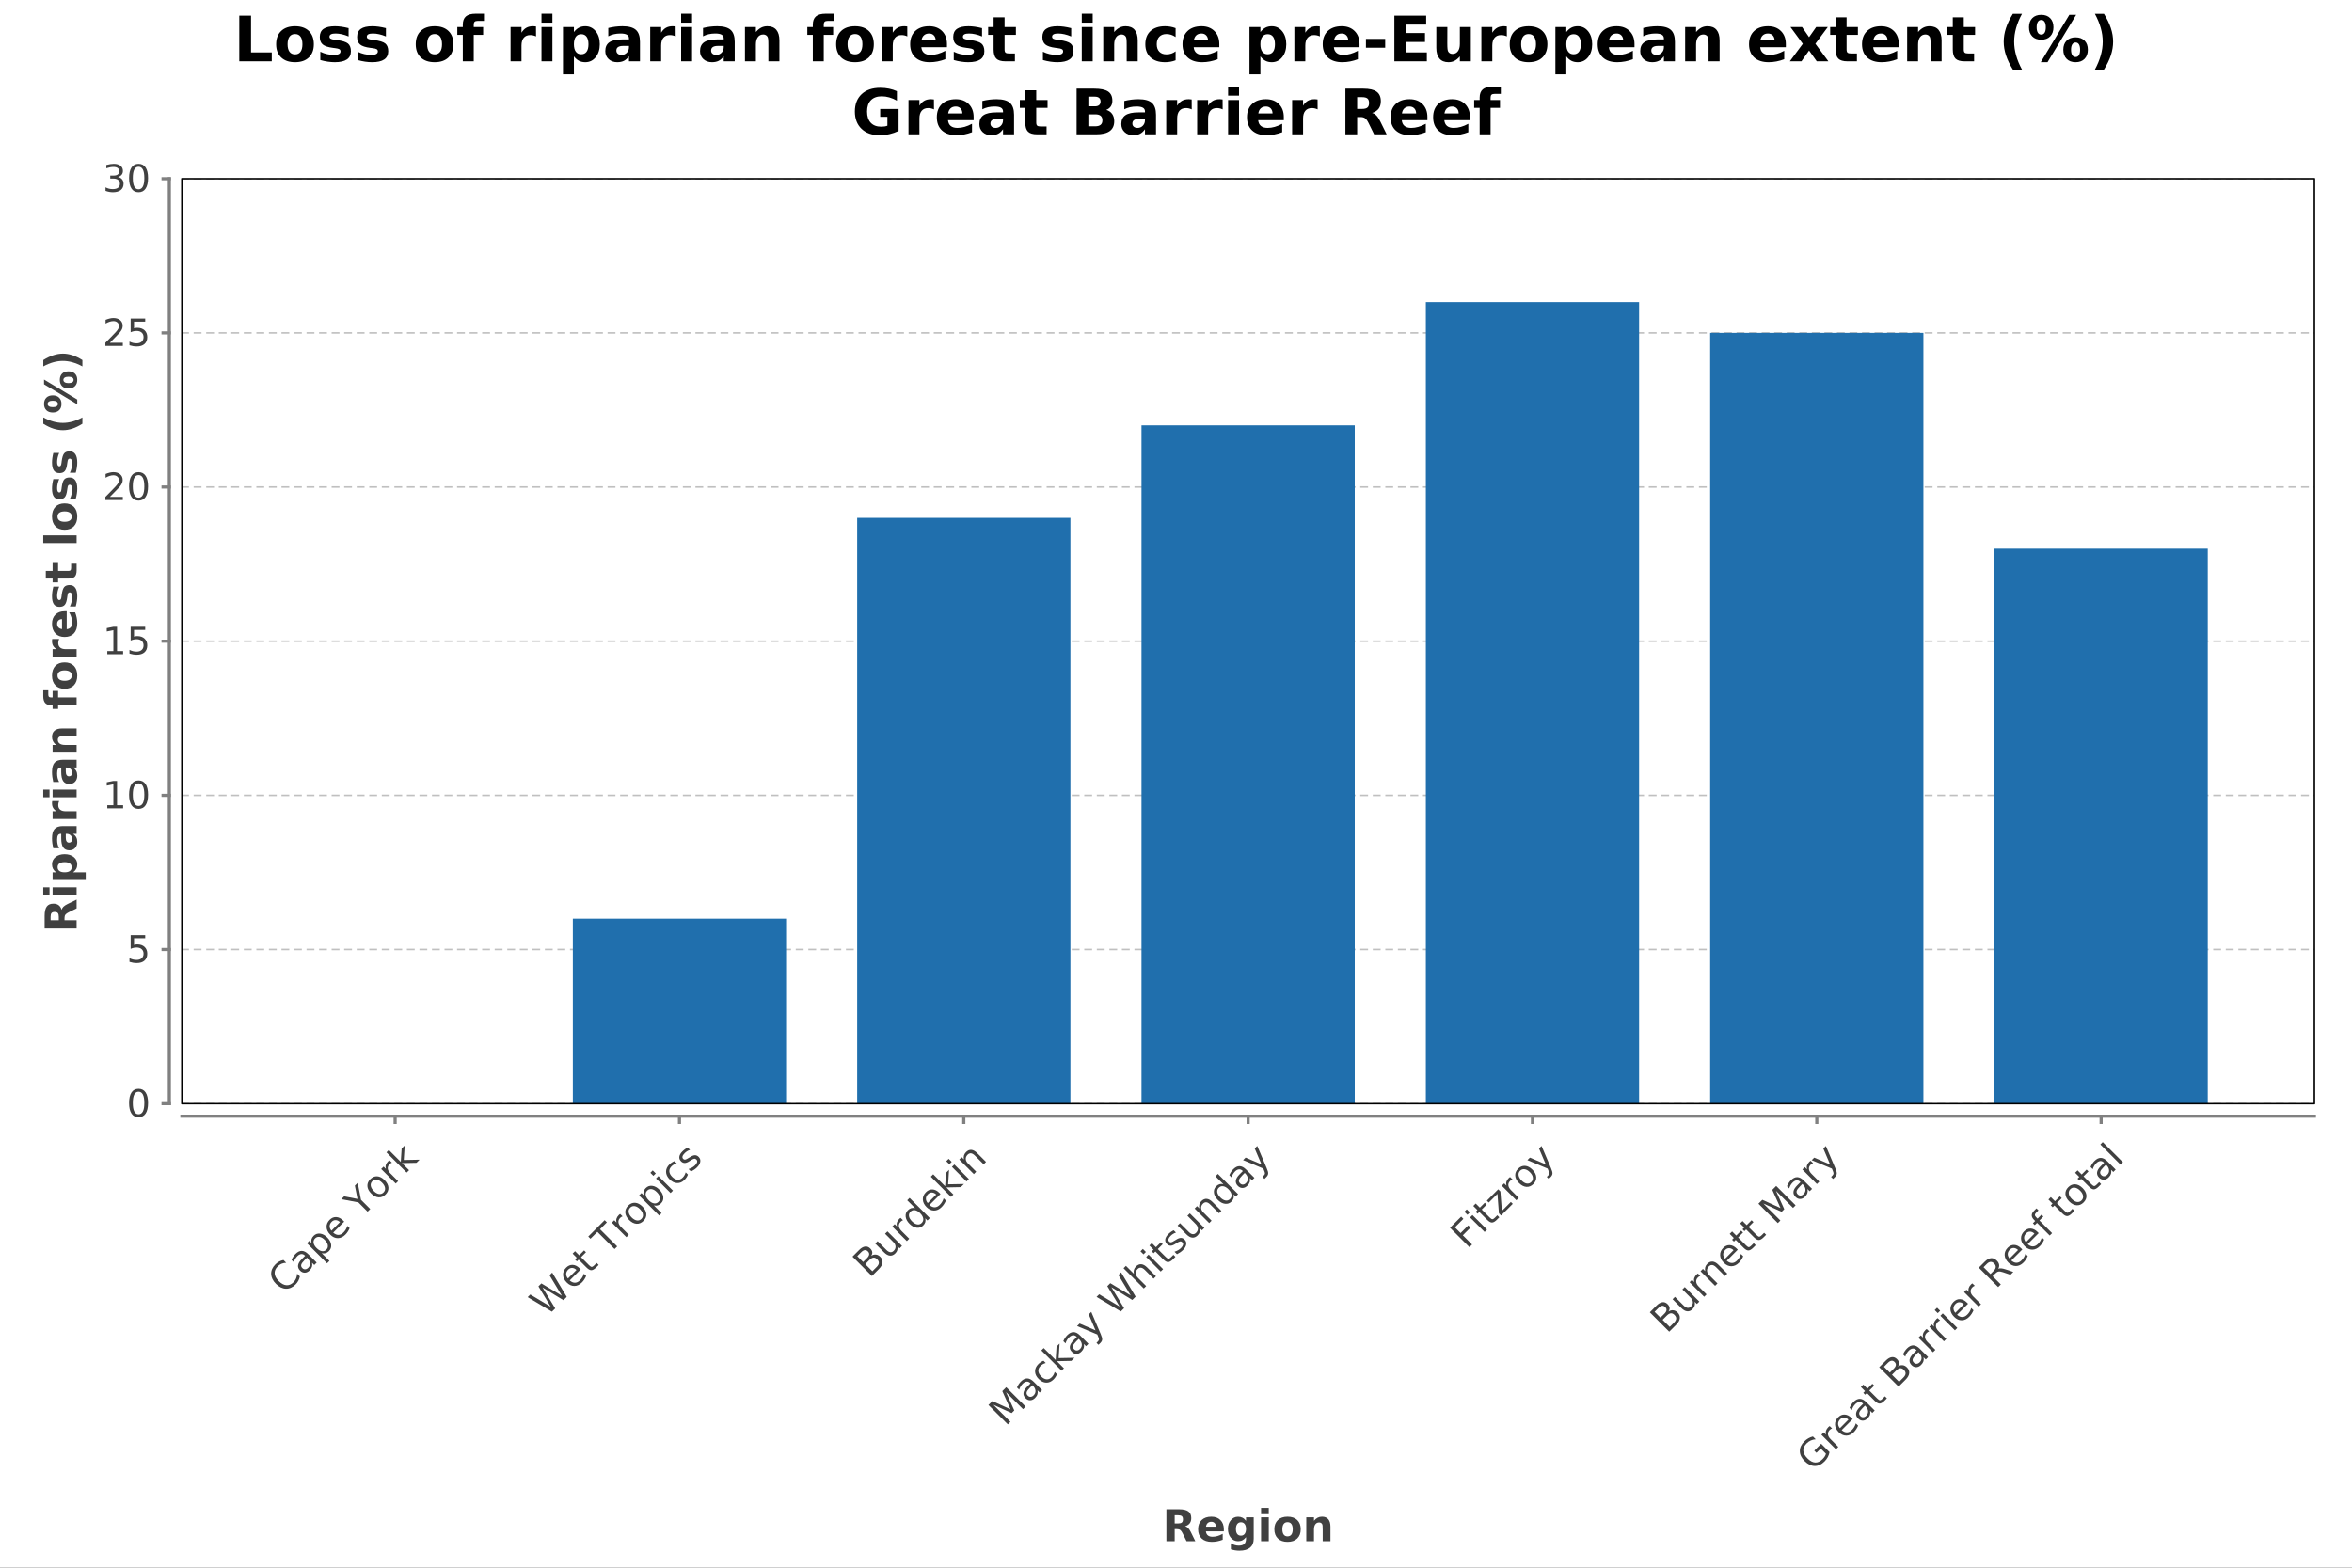 <?xml version="1.0" encoding="UTF-8"?><svg xmlns="http://www.w3.org/2000/svg" xmlns:xlink="http://www.w3.org/1999/xlink" contentScriptType="text/ecmascript" width="750" zoomAndPan="magnify" style="stroke-dasharray:none; shape-rendering:auto; font-family:'Dialog'; text-rendering:auto; fill-opacity:1; color-interpolation:auto; color-rendering:auto; font-size:12; fill:black; stroke:black; image-rendering:auto; stroke-miterlimit:10; stroke-linecap:square; stroke-linejoin:miter; font-style:normal; stroke-width:1; stroke-dashoffset:0; font-weight:normal; stroke-opacity:1;" contentStyleType="text/css" viewBox="0 0 750 500" height="500" preserveAspectRatio="xMidYMid meet" version="1.0"><rect x="0" y="0" width="750" height="500" fill="#333333" stroke="none"/><!--Generated by the Batik Graphics2D SVG Generator--><defs id="genericDefs"/><g><defs id="defs1"><clipPath clipPathUnits="userSpaceOnUse" id="clipPath1"><path d="M0 0 L750 0 L750 500 L0 500 L0 0 Z"/></clipPath><clipPath clipPathUnits="userSpaceOnUse" id="clipPath2"><path d="M292.877 16.932 L823.207 547.262 L469.654 900.815 L-60.676 370.485 L292.877 16.932 Z"/></clipPath><clipPath clipPathUnits="userSpaceOnUse" id="clipPath3"><path d="M319.433 -47.179 L849.763 483.151 L496.21 836.704 L-34.12 306.374 L319.433 -47.179 Z"/></clipPath><clipPath clipPathUnits="userSpaceOnUse" id="clipPath4"><path d="M345.988 -111.29 L876.319 419.04 L522.765 772.593 L-7.565 242.263 L345.988 -111.29 Z"/></clipPath><clipPath clipPathUnits="userSpaceOnUse" id="clipPath5"><path d="M372.544 -175.401 L902.874 354.929 L549.321 708.482 L18.991 178.152 L372.544 -175.401 Z"/></clipPath><clipPath clipPathUnits="userSpaceOnUse" id="clipPath6"><path d="M399.1 -239.512 L929.43 290.818 L575.876 644.371 L45.546 114.041 L399.1 -239.512 Z"/></clipPath><clipPath clipPathUnits="userSpaceOnUse" id="clipPath7"><path d="M425.656 -303.623 L955.986 226.707 L602.432 580.26 L72.102 49.93 L425.656 -303.623 Z"/></clipPath><clipPath clipPathUnits="userSpaceOnUse" id="clipPath8"><path d="M452.211 -367.734 L982.541 162.596 L628.988 516.149 L98.658 -14.181 L452.211 -367.734 Z"/></clipPath><clipPath clipPathUnits="userSpaceOnUse" id="clipPath9"><path d="M224.082 184.918 L224.082 934.918 L-275.918 934.918 L-275.918 184.918 L224.082 184.918 Z"/></clipPath><clipPath clipPathUnits="userSpaceOnUse" id="clipPath10"><path d="M58 57 L58 352 L738 352 L738 57 Z"/></clipPath></defs><g style="fill:white; text-rendering:optimizeLegibility; font-size:11; font-family:'Liberation Sans'; stroke:white;"><rect x="0" width="750" height="500" y="0" style="clip-path:url(#clipPath1); stroke:none;"/></g><g style="font-weight:bold; font-size:20; text-rendering:optimizeLegibility;"><path style="clip-path:url(#clipPath1); stroke:none;" d="M76.302 4.986 L80.052 4.986 L80.052 16.721 L86.661 16.721 L86.661 19.564 L76.302 19.564 L76.302 4.986 ZM94.093 10.861 Q92.921 10.861 92.311 11.697 Q91.702 12.533 91.702 14.111 Q91.702 15.674 92.311 16.51 Q92.921 17.346 94.093 17.346 Q95.233 17.346 95.835 16.51 Q96.436 15.674 96.436 14.111 Q96.436 12.533 95.835 11.697 Q95.233 10.861 94.093 10.861 ZM94.093 8.361 Q96.905 8.361 98.491 9.885 Q100.077 11.408 100.077 14.111 Q100.077 16.799 98.491 18.322 Q96.905 19.846 94.093 19.846 Q91.249 19.846 89.655 18.322 Q88.061 16.799 88.061 14.111 Q88.061 11.408 89.655 9.885 Q91.249 8.361 94.093 8.361 ZM111.161 8.971 L111.161 11.627 Q110.052 11.158 109.005 10.924 Q107.958 10.69 107.02 10.69 Q106.036 10.69 105.552 10.94 Q105.067 11.19 105.067 11.705 Q105.067 12.127 105.435 12.346 Q105.802 12.565 106.739 12.674 L107.364 12.768 Q110.052 13.111 110.974 13.893 Q111.895 14.674 111.895 16.346 Q111.895 18.096 110.606 18.971 Q109.317 19.846 106.77 19.846 Q105.677 19.846 104.52 19.674 Q103.364 19.502 102.145 19.158 L102.145 16.502 Q103.192 17.018 104.286 17.268 Q105.38 17.518 106.52 17.518 Q107.552 17.518 108.067 17.236 Q108.583 16.955 108.583 16.393 Q108.583 15.924 108.224 15.697 Q107.864 15.471 106.802 15.346 L106.192 15.268 Q103.849 14.971 102.911 14.182 Q101.974 13.393 101.974 11.783 Q101.974 10.049 103.169 9.205 Q104.364 8.361 106.817 8.361 Q107.786 8.361 108.849 8.51 Q109.911 8.658 111.161 8.971 ZM123.065 8.971 L123.065 11.627 Q121.956 11.158 120.909 10.924 Q119.862 10.69 118.925 10.69 Q117.94 10.69 117.456 10.94 Q116.972 11.19 116.972 11.705 Q116.972 12.127 117.339 12.346 Q117.706 12.565 118.644 12.674 L119.269 12.768 Q121.956 13.111 122.878 13.893 Q123.8 14.674 123.8 16.346 Q123.8 18.096 122.511 18.971 Q121.222 19.846 118.675 19.846 Q117.581 19.846 116.425 19.674 Q115.269 19.502 114.05 19.158 L114.05 16.502 Q115.097 17.018 116.19 17.268 Q117.284 17.518 118.425 17.518 Q119.456 17.518 119.972 17.236 Q120.487 16.955 120.487 16.393 Q120.487 15.924 120.128 15.697 Q119.769 15.471 118.706 15.346 L118.097 15.268 Q115.753 14.971 114.815 14.182 Q113.878 13.393 113.878 11.783 Q113.878 10.049 115.073 9.205 Q116.269 8.361 118.722 8.361 Q119.69 8.361 120.753 8.51 Q121.815 8.658 123.065 8.971 ZM138.605 10.861 Q137.433 10.861 136.823 11.697 Q136.214 12.533 136.214 14.111 Q136.214 15.674 136.823 16.51 Q137.433 17.346 138.605 17.346 Q139.745 17.346 140.347 16.51 Q140.948 15.674 140.948 14.111 Q140.948 12.533 140.347 11.697 Q139.745 10.861 138.605 10.861 ZM138.605 8.361 Q141.417 8.361 143.003 9.885 Q144.589 11.408 144.589 14.111 Q144.589 16.799 143.003 18.322 Q141.417 19.846 138.605 19.846 Q135.761 19.846 134.167 18.322 Q132.573 16.799 132.573 14.111 Q132.573 11.408 134.167 9.885 Q135.761 8.361 138.605 8.361 ZM154.329 4.361 L154.329 6.658 L152.392 6.658 Q151.657 6.658 151.36 6.932 Q151.064 7.205 151.064 7.861 L151.064 8.627 L154.064 8.627 L154.064 11.127 L151.064 11.127 L151.064 19.564 L147.579 19.564 L147.579 11.127 L145.829 11.127 L145.829 8.627 L147.579 8.627 L147.579 7.861 Q147.579 6.08 148.571 5.221 Q149.564 4.361 151.657 4.361 L154.329 4.361 ZM170.931 11.611 Q170.462 11.393 170.009 11.291 Q169.556 11.19 169.102 11.19 Q167.743 11.19 167.017 12.049 Q166.29 12.908 166.29 14.518 L166.29 19.564 L162.806 19.564 L162.806 8.627 L166.29 8.627 L166.29 10.424 Q166.962 9.346 167.837 8.854 Q168.712 8.361 169.931 8.361 Q170.118 8.361 170.321 8.377 Q170.524 8.393 170.915 8.44 L170.931 11.611 ZM172.669 8.627 L176.153 8.627 L176.153 19.564 L172.669 19.564 L172.669 8.627 ZM172.669 4.361 L176.153 4.361 L176.153 7.221 L172.669 7.221 L172.669 4.361 ZM183.009 17.986 L183.009 23.721 L179.524 23.721 L179.524 8.627 L183.009 8.627 L183.009 10.221 Q183.743 9.268 184.618 8.815 Q185.493 8.361 186.634 8.361 Q188.665 8.361 189.962 9.971 Q191.259 11.58 191.259 14.111 Q191.259 16.627 189.962 18.236 Q188.665 19.846 186.634 19.846 Q185.493 19.846 184.618 19.393 Q183.743 18.939 183.009 17.986 ZM185.337 10.908 Q184.212 10.908 183.61 11.729 Q183.009 12.549 183.009 14.111 Q183.009 15.658 183.61 16.486 Q184.212 17.314 185.337 17.314 Q186.462 17.314 187.056 16.494 Q187.649 15.674 187.649 14.111 Q187.649 12.549 187.056 11.729 Q186.462 10.908 185.337 10.908 ZM198.731 14.643 Q197.638 14.643 197.091 15.01 Q196.544 15.377 196.544 16.111 Q196.544 16.768 196.989 17.143 Q197.435 17.518 198.216 17.518 Q199.2 17.518 199.88 16.814 Q200.56 16.111 200.56 15.049 L200.56 14.643 L198.731 14.643 ZM204.075 13.33 L204.075 19.564 L200.56 19.564 L200.56 17.939 Q199.856 18.939 198.974 19.393 Q198.091 19.846 196.825 19.846 Q195.138 19.846 194.075 18.854 Q193.013 17.861 193.013 16.283 Q193.013 14.361 194.333 13.463 Q195.653 12.565 198.497 12.565 L200.56 12.565 L200.56 12.283 Q200.56 11.455 199.903 11.072 Q199.247 10.69 197.856 10.69 Q196.731 10.69 195.763 10.916 Q194.794 11.143 193.966 11.58 L193.966 8.924 Q195.091 8.643 196.224 8.502 Q197.356 8.361 198.497 8.361 Q201.45 8.361 202.763 9.525 Q204.075 10.69 204.075 13.33 ZM215.462 11.611 Q214.993 11.393 214.54 11.291 Q214.087 11.19 213.634 11.19 Q212.274 11.19 211.548 12.049 Q210.821 12.908 210.821 14.518 L210.821 19.564 L207.337 19.564 L207.337 8.627 L210.821 8.627 L210.821 10.424 Q211.493 9.346 212.368 8.854 Q213.243 8.361 214.462 8.361 Q214.649 8.361 214.852 8.377 Q215.056 8.393 215.446 8.44 L215.462 11.611 ZM217.2 8.627 L220.685 8.627 L220.685 19.564 L217.2 19.564 L217.2 8.627 ZM217.2 4.361 L220.685 4.361 L220.685 7.221 L217.2 7.221 L217.2 4.361 ZM228.946 14.643 Q227.852 14.643 227.306 15.01 Q226.759 15.377 226.759 16.111 Q226.759 16.768 227.204 17.143 Q227.649 17.518 228.431 17.518 Q229.415 17.518 230.095 16.814 Q230.774 16.111 230.774 15.049 L230.774 14.643 L228.946 14.643 ZM234.29 13.33 L234.29 19.564 L230.774 19.564 L230.774 17.939 Q230.071 18.939 229.189 19.393 Q228.306 19.846 227.04 19.846 Q225.352 19.846 224.29 18.854 Q223.227 17.861 223.227 16.283 Q223.227 14.361 224.548 13.463 Q225.868 12.565 228.712 12.565 L230.774 12.565 L230.774 12.283 Q230.774 11.455 230.118 11.072 Q229.462 10.69 228.071 10.69 Q226.946 10.69 225.977 10.916 Q225.009 11.143 224.181 11.58 L224.181 8.924 Q225.306 8.643 226.439 8.502 Q227.571 8.361 228.712 8.361 Q231.665 8.361 232.977 9.525 Q234.29 10.69 234.29 13.33 ZM248.536 12.908 L248.536 19.564 L245.02 19.564 L245.02 18.486 L245.02 14.471 Q245.02 13.049 244.958 12.51 Q244.895 11.971 244.739 11.721 Q244.536 11.377 244.185 11.19 Q243.833 11.002 243.38 11.002 Q242.286 11.002 241.661 11.846 Q241.036 12.69 241.036 14.19 L241.036 19.564 L237.552 19.564 L237.552 8.627 L241.036 8.627 L241.036 10.221 Q241.833 9.268 242.724 8.815 Q243.614 8.361 244.677 8.361 Q246.583 8.361 247.56 9.525 Q248.536 10.69 248.536 12.908 ZM265.94 4.361 L265.94 6.658 L264.003 6.658 Q263.269 6.658 262.972 6.932 Q262.675 7.205 262.675 7.861 L262.675 8.627 L265.675 8.627 L265.675 11.127 L262.675 11.127 L262.675 19.564 L259.19 19.564 L259.19 11.127 L257.44 11.127 L257.44 8.627 L259.19 8.627 L259.19 7.861 Q259.19 6.08 260.183 5.221 Q261.175 4.361 263.269 4.361 L265.94 4.361 ZM272.657 10.861 Q271.485 10.861 270.876 11.697 Q270.267 12.533 270.267 14.111 Q270.267 15.674 270.876 16.51 Q271.485 17.346 272.657 17.346 Q273.798 17.346 274.399 16.51 Q275.001 15.674 275.001 14.111 Q275.001 12.533 274.399 11.697 Q273.798 10.861 272.657 10.861 ZM272.657 8.361 Q275.47 8.361 277.056 9.885 Q278.642 11.408 278.642 14.111 Q278.642 16.799 277.056 18.322 Q275.47 19.846 272.657 19.846 Q269.813 19.846 268.22 18.322 Q266.626 16.799 266.626 14.111 Q266.626 11.408 268.22 9.885 Q269.813 8.361 272.657 8.361 ZM289.319 11.611 Q288.851 11.393 288.397 11.291 Q287.944 11.19 287.491 11.19 Q286.132 11.19 285.405 12.049 Q284.679 12.908 284.679 14.518 L284.679 19.564 L281.194 19.564 L281.194 8.627 L284.679 8.627 L284.679 10.424 Q285.351 9.346 286.226 8.854 Q287.101 8.361 288.319 8.361 Q288.507 8.361 288.71 8.377 Q288.913 8.393 289.304 8.44 L289.319 11.611 ZM301.964 14.065 L301.964 15.065 L293.792 15.065 Q293.917 16.299 294.683 16.908 Q295.448 17.518 296.808 17.518 Q297.917 17.518 299.073 17.189 Q300.229 16.861 301.448 16.205 L301.448 18.893 Q300.214 19.361 298.972 19.604 Q297.729 19.846 296.495 19.846 Q293.526 19.846 291.878 18.338 Q290.229 16.83 290.229 14.111 Q290.229 11.424 291.847 9.893 Q293.464 8.361 296.292 8.361 Q298.87 8.361 300.417 9.916 Q301.964 11.471 301.964 14.065 ZM298.37 12.908 Q298.37 11.908 297.792 11.299 Q297.214 10.69 296.276 10.69 Q295.261 10.69 294.628 11.26 Q293.995 11.83 293.839 12.908 L298.37 12.908 ZM313.153 8.971 L313.153 11.627 Q312.044 11.158 310.997 10.924 Q309.95 10.69 309.013 10.69 Q308.028 10.69 307.544 10.94 Q307.06 11.19 307.06 11.705 Q307.06 12.127 307.427 12.346 Q307.794 12.565 308.731 12.674 L309.356 12.768 Q312.044 13.111 312.966 13.893 Q313.888 14.674 313.888 16.346 Q313.888 18.096 312.599 18.971 Q311.31 19.846 308.763 19.846 Q307.669 19.846 306.513 19.674 Q305.356 19.502 304.138 19.158 L304.138 16.502 Q305.185 17.018 306.278 17.268 Q307.372 17.518 308.513 17.518 Q309.544 17.518 310.06 17.236 Q310.575 16.955 310.575 16.393 Q310.575 15.924 310.216 15.697 Q309.856 15.471 308.794 15.346 L308.185 15.268 Q305.841 14.971 304.903 14.182 Q303.966 13.393 303.966 11.783 Q303.966 10.049 305.161 9.205 Q306.356 8.361 308.81 8.361 Q309.778 8.361 310.841 8.51 Q311.903 8.658 313.153 8.971 ZM320.339 5.518 L320.339 8.627 L323.948 8.627 L323.948 11.127 L320.339 11.127 L320.339 15.768 Q320.339 16.533 320.644 16.799 Q320.948 17.064 321.839 17.064 L323.636 17.064 L323.636 19.564 L320.636 19.564 Q318.573 19.564 317.706 18.697 Q316.839 17.83 316.839 15.768 L316.839 11.127 L315.104 11.127 L315.104 8.627 L316.839 8.627 L316.839 5.518 L320.339 5.518 ZM341.581 8.971 L341.581 11.627 Q340.472 11.158 339.425 10.924 Q338.378 10.69 337.44 10.69 Q336.456 10.69 335.972 10.94 Q335.487 11.19 335.487 11.705 Q335.487 12.127 335.854 12.346 Q336.222 12.565 337.159 12.674 L337.784 12.768 Q340.472 13.111 341.394 13.893 Q342.315 14.674 342.315 16.346 Q342.315 18.096 341.026 18.971 Q339.737 19.846 337.19 19.846 Q336.097 19.846 334.94 19.674 Q333.784 19.502 332.565 19.158 L332.565 16.502 Q333.612 17.018 334.706 17.268 Q335.8 17.518 336.94 17.518 Q337.972 17.518 338.487 17.236 Q339.003 16.955 339.003 16.393 Q339.003 15.924 338.644 15.697 Q338.284 15.471 337.222 15.346 L336.612 15.268 Q334.269 14.971 333.331 14.182 Q332.394 13.393 332.394 11.783 Q332.394 10.049 333.589 9.205 Q334.784 8.361 337.237 8.361 Q338.206 8.361 339.269 8.51 Q340.331 8.658 341.581 8.971 ZM344.954 8.627 L348.438 8.627 L348.438 19.564 L344.954 19.564 L344.954 8.627 ZM344.954 4.361 L348.438 4.361 L348.438 7.221 L344.954 7.221 L344.954 4.361 ZM362.794 12.908 L362.794 19.564 L359.278 19.564 L359.278 18.486 L359.278 14.471 Q359.278 13.049 359.216 12.51 Q359.153 11.971 358.997 11.721 Q358.794 11.377 358.442 11.19 Q358.091 11.002 357.638 11.002 Q356.544 11.002 355.919 11.846 Q355.294 12.69 355.294 14.19 L355.294 19.564 L351.81 19.564 L351.81 8.627 L355.294 8.627 L355.294 10.221 Q356.091 9.268 356.981 8.815 Q357.872 8.361 358.935 8.361 Q360.841 8.361 361.817 9.525 Q362.794 10.69 362.794 12.908 ZM374.876 8.971 L374.876 11.815 Q374.173 11.33 373.454 11.096 Q372.735 10.861 371.954 10.861 Q370.501 10.861 369.681 11.713 Q368.86 12.565 368.86 14.111 Q368.86 15.643 369.681 16.494 Q370.501 17.346 371.954 17.346 Q372.782 17.346 373.517 17.104 Q374.251 16.861 374.876 16.377 L374.876 19.236 Q374.063 19.549 373.22 19.697 Q372.376 19.846 371.517 19.846 Q368.563 19.846 366.892 18.33 Q365.22 16.814 365.22 14.111 Q365.22 11.393 366.892 9.877 Q368.563 8.361 371.517 8.361 Q372.376 8.361 373.212 8.51 Q374.048 8.658 374.876 8.971 ZM388.81 14.065 L388.81 15.065 L380.638 15.065 Q380.763 16.299 381.528 16.908 Q382.294 17.518 383.653 17.518 Q384.763 17.518 385.919 17.189 Q387.075 16.861 388.294 16.205 L388.294 18.893 Q387.06 19.361 385.817 19.604 Q384.575 19.846 383.341 19.846 Q380.372 19.846 378.724 18.338 Q377.075 16.83 377.075 14.111 Q377.075 11.424 378.692 9.893 Q380.31 8.361 383.138 8.361 Q385.716 8.361 387.263 9.916 Q388.81 11.471 388.81 14.065 ZM385.216 12.908 Q385.216 11.908 384.638 11.299 Q384.06 10.69 383.122 10.69 Q382.106 10.69 381.474 11.26 Q380.841 11.83 380.685 12.908 L385.216 12.908 ZM401.915 17.986 L401.915 23.721 L398.431 23.721 L398.431 8.627 L401.915 8.627 L401.915 10.221 Q402.649 9.268 403.524 8.815 Q404.399 8.361 405.54 8.361 Q407.571 8.361 408.868 9.971 Q410.165 11.58 410.165 14.111 Q410.165 16.627 408.868 18.236 Q407.571 19.846 405.54 19.846 Q404.399 19.846 403.524 19.393 Q402.649 18.939 401.915 17.986 ZM404.243 10.908 Q403.118 10.908 402.517 11.729 Q401.915 12.549 401.915 14.111 Q401.915 15.658 402.517 16.486 Q403.118 17.314 404.243 17.314 Q405.368 17.314 405.962 16.494 Q406.556 15.674 406.556 14.111 Q406.556 12.549 405.962 11.729 Q405.368 10.908 404.243 10.908 ZM420.872 11.611 Q420.403 11.393 419.95 11.291 Q419.497 11.19 419.044 11.19 Q417.685 11.19 416.958 12.049 Q416.231 12.908 416.231 14.518 L416.231 19.564 L412.747 19.564 L412.747 8.627 L416.231 8.627 L416.231 10.424 Q416.903 9.346 417.778 8.854 Q418.653 8.361 419.872 8.361 Q420.06 8.361 420.263 8.377 Q420.466 8.393 420.856 8.44 L420.872 11.611 ZM433.517 14.065 L433.517 15.065 L425.345 15.065 Q425.47 16.299 426.235 16.908 Q427.001 17.518 428.36 17.518 Q429.47 17.518 430.626 17.189 Q431.782 16.861 433.001 16.205 L433.001 18.893 Q431.767 19.361 430.524 19.604 Q429.282 19.846 428.048 19.846 Q425.079 19.846 423.431 18.338 Q421.782 16.83 421.782 14.111 Q421.782 11.424 423.399 9.893 Q425.017 8.361 427.845 8.361 Q430.423 8.361 431.97 9.916 Q433.517 11.471 433.517 14.065 ZM429.923 12.908 Q429.923 11.908 429.345 11.299 Q428.767 10.69 427.829 10.69 Q426.813 10.69 426.181 11.26 Q425.548 11.83 425.392 12.908 L429.923 12.908 ZM435.565 12.393 L441.706 12.393 L441.706 15.221 L435.565 15.221 L435.565 12.393 ZM444.632 4.986 L454.772 4.986 L454.772 7.83 L448.382 7.83 L448.382 10.533 L454.397 10.533 L454.397 13.377 L448.382 13.377 L448.382 16.721 L454.991 16.721 L454.991 19.564 L444.632 19.564 L444.632 4.986 ZM458.013 15.299 L458.013 8.627 L461.528 8.627 L461.528 9.721 Q461.528 10.611 461.521 11.955 Q461.513 13.299 461.513 13.736 Q461.513 15.065 461.583 15.643 Q461.653 16.221 461.81 16.486 Q462.028 16.83 462.372 17.018 Q462.716 17.205 463.169 17.205 Q464.263 17.205 464.888 16.361 Q465.513 15.518 465.513 14.033 L465.513 8.627 L469.013 8.627 L469.013 19.564 L465.513 19.564 L465.513 17.986 Q464.716 18.939 463.833 19.393 Q462.95 19.846 461.888 19.846 Q459.997 19.846 459.005 18.682 Q458.013 17.518 458.013 15.299 ZM480.501 11.611 Q480.032 11.393 479.579 11.291 Q479.126 11.19 478.673 11.19 Q477.313 11.19 476.587 12.049 Q475.86 12.908 475.86 14.518 L475.86 19.564 L472.376 19.564 L472.376 8.627 L475.86 8.627 L475.86 10.424 Q476.532 9.346 477.407 8.854 Q478.282 8.361 479.501 8.361 Q479.688 8.361 479.892 8.377 Q480.095 8.393 480.485 8.44 L480.501 11.611 ZM487.442 10.861 Q486.271 10.861 485.661 11.697 Q485.052 12.533 485.052 14.111 Q485.052 15.674 485.661 16.51 Q486.271 17.346 487.442 17.346 Q488.583 17.346 489.185 16.51 Q489.786 15.674 489.786 14.111 Q489.786 12.533 489.185 11.697 Q488.583 10.861 487.442 10.861 ZM487.442 8.361 Q490.255 8.361 491.841 9.885 Q493.427 11.408 493.427 14.111 Q493.427 16.799 491.841 18.322 Q490.255 19.846 487.442 19.846 Q484.599 19.846 483.005 18.322 Q481.411 16.799 481.411 14.111 Q481.411 11.408 483.005 9.885 Q484.599 8.361 487.442 8.361 ZM499.464 17.986 L499.464 23.721 L495.979 23.721 L495.979 8.627 L499.464 8.627 L499.464 10.221 Q500.198 9.268 501.073 8.815 Q501.948 8.361 503.089 8.361 Q505.12 8.361 506.417 9.971 Q507.714 11.58 507.714 14.111 Q507.714 16.627 506.417 18.236 Q505.12 19.846 503.089 19.846 Q501.948 19.846 501.073 19.393 Q500.198 18.939 499.464 17.986 ZM501.792 10.908 Q500.667 10.908 500.065 11.729 Q499.464 12.549 499.464 14.111 Q499.464 15.658 500.065 16.486 Q500.667 17.314 501.792 17.314 Q502.917 17.314 503.511 16.494 Q504.104 15.674 504.104 14.111 Q504.104 12.549 503.511 11.729 Q502.917 10.908 501.792 10.908 ZM521.202 14.065 L521.202 15.065 L513.03 15.065 Q513.155 16.299 513.921 16.908 Q514.687 17.518 516.046 17.518 Q517.155 17.518 518.312 17.189 Q519.468 16.861 520.687 16.205 L520.687 18.893 Q519.452 19.361 518.21 19.604 Q516.968 19.846 515.733 19.846 Q512.765 19.846 511.116 18.338 Q509.468 16.83 509.468 14.111 Q509.468 11.424 511.085 9.893 Q512.702 8.361 515.53 8.361 Q518.108 8.361 519.655 9.916 Q521.202 11.471 521.202 14.065 ZM517.608 12.908 Q517.608 11.908 517.03 11.299 Q516.452 10.69 515.515 10.69 Q514.499 10.69 513.866 11.26 Q513.233 11.83 513.077 12.908 L517.608 12.908 ZM528.751 14.643 Q527.657 14.643 527.11 15.01 Q526.563 15.377 526.563 16.111 Q526.563 16.768 527.009 17.143 Q527.454 17.518 528.235 17.518 Q529.22 17.518 529.899 16.814 Q530.579 16.111 530.579 15.049 L530.579 14.643 L528.751 14.643 ZM534.095 13.33 L534.095 19.564 L530.579 19.564 L530.579 17.939 Q529.876 18.939 528.993 19.393 Q528.11 19.846 526.845 19.846 Q525.157 19.846 524.095 18.854 Q523.032 17.861 523.032 16.283 Q523.032 14.361 524.352 13.463 Q525.673 12.565 528.517 12.565 L530.579 12.565 L530.579 12.283 Q530.579 11.455 529.923 11.072 Q529.267 10.69 527.876 10.69 Q526.751 10.69 525.782 10.916 Q524.813 11.143 523.985 11.58 L523.985 8.924 Q525.11 8.643 526.243 8.502 Q527.376 8.361 528.517 8.361 Q531.47 8.361 532.782 9.525 Q534.095 10.69 534.095 13.33 ZM548.341 12.908 L548.341 19.564 L544.825 19.564 L544.825 18.486 L544.825 14.471 Q544.825 13.049 544.763 12.51 Q544.7 11.971 544.544 11.721 Q544.341 11.377 543.989 11.19 Q543.638 11.002 543.185 11.002 Q542.091 11.002 541.466 11.846 Q540.841 12.69 540.841 14.19 L540.841 19.564 L537.356 19.564 L537.356 8.627 L540.841 8.627 L540.841 10.221 Q541.638 9.268 542.528 8.815 Q543.419 8.361 544.481 8.361 Q546.388 8.361 547.364 9.525 Q548.341 10.69 548.341 12.908 ZM569.464 14.065 L569.464 15.065 L561.292 15.065 Q561.417 16.299 562.183 16.908 Q562.948 17.518 564.308 17.518 Q565.417 17.518 566.573 17.189 Q567.73 16.861 568.948 16.205 L568.948 18.893 Q567.714 19.361 566.472 19.604 Q565.23 19.846 563.995 19.846 Q561.026 19.846 559.378 18.338 Q557.73 16.83 557.73 14.111 Q557.73 11.424 559.347 9.893 Q560.964 8.361 563.792 8.361 Q566.37 8.361 567.917 9.916 Q569.464 11.471 569.464 14.065 ZM565.87 12.908 Q565.87 11.908 565.292 11.299 Q564.714 10.69 563.776 10.69 Q562.761 10.69 562.128 11.26 Q561.495 11.83 561.339 12.908 L565.87 12.908 ZM574.872 13.971 L570.935 8.627 L574.638 8.627 L576.872 11.861 L579.138 8.627 L582.841 8.627 L578.888 13.955 L583.028 19.564 L579.325 19.564 L576.872 16.111 L574.435 19.564 L570.731 19.564 L574.872 13.971 ZM588.835 5.518 L588.835 8.627 L592.444 8.627 L592.444 11.127 L588.835 11.127 L588.835 15.768 Q588.835 16.533 589.14 16.799 Q589.444 17.064 590.335 17.064 L592.132 17.064 L592.132 19.564 L589.132 19.564 Q587.069 19.564 586.202 18.697 Q585.335 17.83 585.335 15.768 L585.335 11.127 L583.601 11.127 L583.601 8.627 L585.335 8.627 L585.335 5.518 L588.835 5.518 ZM605.489 14.065 L605.489 15.065 L597.317 15.065 Q597.442 16.299 598.208 16.908 Q598.974 17.518 600.333 17.518 Q601.442 17.518 602.599 17.189 Q603.755 16.861 604.974 16.205 L604.974 18.893 Q603.739 19.361 602.497 19.604 Q601.255 19.846 600.02 19.846 Q597.052 19.846 595.403 18.338 Q593.755 16.83 593.755 14.111 Q593.755 11.424 595.372 9.893 Q596.989 8.361 599.817 8.361 Q602.395 8.361 603.942 9.916 Q605.489 11.471 605.489 14.065 ZM601.895 12.908 Q601.895 11.908 601.317 11.299 Q600.739 10.69 599.802 10.69 Q598.786 10.69 598.153 11.26 Q597.52 11.83 597.364 12.908 L601.895 12.908 ZM619.132 12.908 L619.132 19.564 L615.616 19.564 L615.616 18.486 L615.616 14.471 Q615.616 13.049 615.554 12.51 Q615.491 11.971 615.335 11.721 Q615.132 11.377 614.78 11.19 Q614.429 11.002 613.976 11.002 Q612.882 11.002 612.257 11.846 Q611.632 12.69 611.632 14.19 L611.632 19.564 L608.148 19.564 L608.148 8.627 L611.632 8.627 L611.632 10.221 Q612.429 9.268 613.319 8.815 Q614.21 8.361 615.273 8.361 Q617.179 8.361 618.155 9.525 Q619.132 10.69 619.132 12.908 ZM626.198 5.518 L626.198 8.627 L629.808 8.627 L629.808 11.127 L626.198 11.127 L626.198 15.768 Q626.198 16.533 626.503 16.799 Q626.808 17.064 627.698 17.064 L629.495 17.064 L629.495 19.564 L626.495 19.564 Q624.433 19.564 623.565 18.697 Q622.698 17.83 622.698 15.768 L622.698 11.127 L620.964 11.127 L620.964 8.627 L622.698 8.627 L622.698 5.518 L626.198 5.518 ZM644.769 22.205 L641.862 22.205 Q640.362 19.783 639.651 17.611 Q638.94 15.44 638.94 13.299 Q638.94 11.158 639.659 8.971 Q640.378 6.783 641.862 4.393 L644.769 4.393 Q643.519 6.705 642.894 8.916 Q642.269 11.127 642.269 13.283 Q642.269 15.44 642.886 17.658 Q643.503 19.877 644.769 22.205 ZM661.862 13.549 Q661.175 13.549 660.792 14.15 Q660.409 14.752 660.409 15.861 Q660.409 16.986 660.784 17.588 Q661.159 18.189 661.862 18.189 Q662.565 18.189 662.933 17.588 Q663.3 16.986 663.3 15.861 Q663.3 14.752 662.925 14.15 Q662.55 13.549 661.862 13.549 ZM661.862 11.908 Q663.675 11.908 664.722 12.963 Q665.769 14.018 665.769 15.861 Q665.769 17.705 664.722 18.775 Q663.675 19.846 661.862 19.846 Q660.05 19.846 658.995 18.775 Q657.94 17.705 657.94 15.861 Q657.94 14.033 658.995 12.971 Q660.05 11.908 661.862 11.908 ZM652.909 19.846 L650.753 19.846 L659.862 4.721 L662.034 4.721 L652.909 19.846 ZM650.909 4.721 Q652.722 4.721 653.761 5.783 Q654.8 6.846 654.8 8.69 Q654.8 10.533 653.761 11.596 Q652.722 12.658 650.909 12.658 Q649.081 12.658 648.042 11.596 Q647.003 10.533 647.003 8.69 Q647.003 6.846 648.042 5.783 Q649.081 4.721 650.909 4.721 ZM650.909 6.361 Q650.206 6.361 649.823 6.963 Q649.44 7.564 649.44 8.69 Q649.44 9.815 649.823 10.424 Q650.206 11.033 650.909 11.033 Q651.612 11.033 651.987 10.424 Q652.362 9.815 652.362 8.69 Q652.362 7.564 651.98 6.963 Q651.597 6.361 650.909 6.361 ZM668.011 22.205 Q669.261 19.877 669.886 17.658 Q670.511 15.44 670.511 13.283 Q670.511 11.127 669.886 8.916 Q669.261 6.705 668.011 4.393 L670.901 4.393 Q672.386 6.783 673.105 8.971 Q673.823 11.158 673.823 13.299 Q673.823 15.44 673.112 17.611 Q672.401 19.783 670.901 22.205 L668.011 22.205 Z"/></g><g style="font-weight:bold; font-size:20; text-rendering:optimizeLegibility;"><path style="clip-path:url(#clipPath1); stroke:none;" d="M286.534 41.768 Q285.128 42.44 283.62 42.783 Q282.112 43.127 280.487 43.127 Q276.847 43.127 274.722 41.088 Q272.597 39.049 272.597 35.565 Q272.597 32.049 274.761 30.025 Q276.925 28.002 280.706 28.002 Q282.159 28.002 283.487 28.275 Q284.815 28.549 286.003 29.08 L286.003 32.096 Q284.784 31.408 283.573 31.064 Q282.362 30.721 281.159 30.721 Q278.909 30.721 277.698 31.979 Q276.487 33.236 276.487 35.565 Q276.487 37.877 277.659 39.143 Q278.831 40.408 280.987 40.408 Q281.565 40.408 282.073 40.33 Q282.581 40.252 282.972 40.096 L282.972 37.268 L280.675 37.268 L280.675 34.752 L286.534 34.752 L286.534 41.768 ZM297.825 34.893 Q297.356 34.674 296.903 34.572 Q296.45 34.471 295.997 34.471 Q294.638 34.471 293.911 35.33 Q293.185 36.19 293.185 37.799 L293.185 42.846 L289.7 42.846 L289.7 31.908 L293.185 31.908 L293.185 33.705 Q293.856 32.627 294.731 32.135 Q295.606 31.643 296.825 31.643 Q297.013 31.643 297.216 31.658 Q297.419 31.674 297.81 31.721 L297.825 34.893 ZM310.47 37.346 L310.47 38.346 L302.298 38.346 Q302.423 39.58 303.188 40.19 Q303.954 40.799 305.313 40.799 Q306.423 40.799 307.579 40.471 Q308.735 40.143 309.954 39.486 L309.954 42.174 Q308.72 42.643 307.478 42.885 Q306.235 43.127 305.001 43.127 Q302.032 43.127 300.384 41.619 Q298.735 40.111 298.735 37.393 Q298.735 34.705 300.353 33.174 Q301.97 31.643 304.798 31.643 Q307.376 31.643 308.923 33.197 Q310.47 34.752 310.47 37.346 ZM306.876 36.19 Q306.876 35.19 306.298 34.58 Q305.72 33.971 304.782 33.971 Q303.767 33.971 303.134 34.541 Q302.501 35.111 302.345 36.19 L306.876 36.19 ZM318.019 37.924 Q316.925 37.924 316.378 38.291 Q315.831 38.658 315.831 39.393 Q315.831 40.049 316.276 40.424 Q316.722 40.799 317.503 40.799 Q318.487 40.799 319.167 40.096 Q319.847 39.393 319.847 38.33 L319.847 37.924 L318.019 37.924 ZM323.362 36.611 L323.362 42.846 L319.847 42.846 L319.847 41.221 Q319.144 42.221 318.261 42.674 Q317.378 43.127 316.112 43.127 Q314.425 43.127 313.362 42.135 Q312.3 41.143 312.3 39.565 Q312.3 37.643 313.62 36.744 Q314.94 35.846 317.784 35.846 L319.847 35.846 L319.847 35.565 Q319.847 34.736 319.19 34.353 Q318.534 33.971 317.144 33.971 Q316.019 33.971 315.05 34.197 Q314.081 34.424 313.253 34.861 L313.253 32.205 Q314.378 31.924 315.511 31.783 Q316.644 31.643 317.784 31.643 Q320.737 31.643 322.05 32.807 Q323.362 33.971 323.362 36.611 ZM330.437 28.799 L330.437 31.908 L334.046 31.908 L334.046 34.408 L330.437 34.408 L330.437 39.049 Q330.437 39.815 330.741 40.08 Q331.046 40.346 331.937 40.346 L333.733 40.346 L333.733 42.846 L330.733 42.846 Q328.671 42.846 327.804 41.978 Q326.937 41.111 326.937 39.049 L326.937 34.408 L325.202 34.408 L325.202 31.908 L326.937 31.908 L326.937 28.799 L330.437 28.799 ZM349.132 33.908 Q350.022 33.908 350.483 33.518 Q350.944 33.127 350.944 32.361 Q350.944 31.611 350.483 31.221 Q350.022 30.83 349.132 30.83 L347.054 30.83 L347.054 33.908 L349.132 33.908 ZM349.257 40.283 Q350.397 40.283 350.968 39.807 Q351.538 39.33 351.538 38.361 Q351.538 37.408 350.976 36.94 Q350.413 36.471 349.257 36.471 L347.054 36.471 L347.054 40.283 L349.257 40.283 ZM352.757 35.049 Q353.976 35.393 354.64 36.338 Q355.304 37.283 355.304 38.658 Q355.304 40.768 353.874 41.807 Q352.444 42.846 349.538 42.846 L343.304 42.846 L343.304 28.268 L348.944 28.268 Q351.976 28.268 353.343 29.182 Q354.71 30.096 354.71 32.127 Q354.71 33.19 354.21 33.932 Q353.71 34.674 352.757 35.049 ZM363.282 37.924 Q362.188 37.924 361.642 38.291 Q361.095 38.658 361.095 39.393 Q361.095 40.049 361.54 40.424 Q361.985 40.799 362.767 40.799 Q363.751 40.799 364.431 40.096 Q365.11 39.393 365.11 38.33 L365.11 37.924 L363.282 37.924 ZM368.626 36.611 L368.626 42.846 L365.11 42.846 L365.11 41.221 Q364.407 42.221 363.524 42.674 Q362.642 43.127 361.376 43.127 Q359.688 43.127 358.626 42.135 Q357.563 41.143 357.563 39.565 Q357.563 37.643 358.884 36.744 Q360.204 35.846 363.048 35.846 L365.11 35.846 L365.11 35.565 Q365.11 34.736 364.454 34.353 Q363.798 33.971 362.407 33.971 Q361.282 33.971 360.313 34.197 Q359.345 34.424 358.517 34.861 L358.517 32.205 Q359.642 31.924 360.774 31.783 Q361.907 31.643 363.048 31.643 Q366.001 31.643 367.313 32.807 Q368.626 33.971 368.626 36.611 ZM380.013 34.893 Q379.544 34.674 379.091 34.572 Q378.638 34.471 378.185 34.471 Q376.825 34.471 376.099 35.33 Q375.372 36.19 375.372 37.799 L375.372 42.846 L371.888 42.846 L371.888 31.908 L375.372 31.908 L375.372 33.705 Q376.044 32.627 376.919 32.135 Q377.794 31.643 379.013 31.643 Q379.2 31.643 379.403 31.658 Q379.606 31.674 379.997 31.721 L380.013 34.893 ZM389.876 34.893 Q389.407 34.674 388.954 34.572 Q388.501 34.471 388.048 34.471 Q386.688 34.471 385.962 35.33 Q385.235 36.19 385.235 37.799 L385.235 42.846 L381.751 42.846 L381.751 31.908 L385.235 31.908 L385.235 33.705 Q385.907 32.627 386.782 32.135 Q387.657 31.643 388.876 31.643 Q389.063 31.643 389.267 31.658 Q389.47 31.674 389.86 31.721 L389.876 34.893 ZM391.614 31.908 L395.099 31.908 L395.099 42.846 L391.614 42.846 L391.614 31.908 ZM391.614 27.643 L395.099 27.643 L395.099 30.502 L391.614 30.502 L391.614 27.643 ZM409.376 37.346 L409.376 38.346 L401.204 38.346 Q401.329 39.58 402.095 40.19 Q402.86 40.799 404.22 40.799 Q405.329 40.799 406.485 40.471 Q407.642 40.143 408.86 39.486 L408.86 42.174 Q407.626 42.643 406.384 42.885 Q405.142 43.127 403.907 43.127 Q400.938 43.127 399.29 41.619 Q397.642 40.111 397.642 37.393 Q397.642 34.705 399.259 33.174 Q400.876 31.643 403.704 31.643 Q406.282 31.643 407.829 33.197 Q409.376 34.752 409.376 37.346 ZM405.782 36.19 Q405.782 35.19 405.204 34.58 Q404.626 33.971 403.688 33.971 Q402.673 33.971 402.04 34.541 Q401.407 35.111 401.251 36.19 L405.782 36.19 ZM420.159 34.893 Q419.69 34.674 419.237 34.572 Q418.784 34.471 418.331 34.471 Q416.972 34.471 416.245 35.33 Q415.519 36.19 415.519 37.799 L415.519 42.846 L412.034 42.846 L412.034 31.908 L415.519 31.908 L415.519 33.705 Q416.19 32.627 417.065 32.135 Q417.94 31.643 419.159 31.643 Q419.347 31.643 419.55 31.658 Q419.753 31.674 420.144 31.721 L420.159 34.893 ZM434.345 34.736 Q435.532 34.736 436.048 34.291 Q436.563 33.846 436.563 32.846 Q436.563 31.846 436.048 31.416 Q435.532 30.986 434.345 30.986 L432.767 30.986 L432.767 34.736 L434.345 34.736 ZM432.767 37.33 L432.767 42.846 L429.017 42.846 L429.017 28.268 L434.751 28.268 Q437.626 28.268 438.97 29.236 Q440.313 30.205 440.313 32.283 Q440.313 33.736 439.618 34.666 Q438.923 35.596 437.517 36.033 Q438.282 36.205 438.892 36.822 Q439.501 37.44 440.126 38.705 L442.173 42.846 L438.173 42.846 L436.392 39.221 Q435.86 38.127 435.306 37.728 Q434.751 37.33 433.829 37.33 L432.767 37.33 ZM455.167 37.346 L455.167 38.346 L446.995 38.346 Q447.12 39.58 447.886 40.19 Q448.651 40.799 450.011 40.799 Q451.12 40.799 452.276 40.471 Q453.433 40.143 454.651 39.486 L454.651 42.174 Q453.417 42.643 452.175 42.885 Q450.933 43.127 449.698 43.127 Q446.729 43.127 445.081 41.619 Q443.433 40.111 443.433 37.393 Q443.433 34.705 445.05 33.174 Q446.667 31.643 449.495 31.643 Q452.073 31.643 453.62 33.197 Q455.167 34.752 455.167 37.346 ZM451.573 36.19 Q451.573 35.19 450.995 34.58 Q450.417 33.971 449.479 33.971 Q448.464 33.971 447.831 34.541 Q447.198 35.111 447.042 36.19 L451.573 36.19 ZM468.731 37.346 L468.731 38.346 L460.56 38.346 Q460.685 39.58 461.45 40.19 Q462.216 40.799 463.575 40.799 Q464.685 40.799 465.841 40.471 Q466.997 40.143 468.216 39.486 L468.216 42.174 Q466.981 42.643 465.739 42.885 Q464.497 43.127 463.263 43.127 Q460.294 43.127 458.646 41.619 Q456.997 40.111 456.997 37.393 Q456.997 34.705 458.614 33.174 Q460.231 31.643 463.06 31.643 Q465.638 31.643 467.185 33.197 Q468.731 34.752 468.731 37.346 ZM465.138 36.19 Q465.138 35.19 464.56 34.58 Q463.981 33.971 463.044 33.971 Q462.028 33.971 461.396 34.541 Q460.763 35.111 460.606 36.19 L465.138 36.19 ZM478.577 27.643 L478.577 29.939 L476.64 29.939 Q475.905 29.939 475.608 30.213 Q475.312 30.486 475.312 31.143 L475.312 31.908 L478.312 31.908 L478.312 34.408 L475.312 34.408 L475.312 42.846 L471.827 42.846 L471.827 34.408 L470.077 34.408 L470.077 31.908 L471.827 31.908 L471.827 31.143 Q471.827 29.361 472.819 28.502 Q473.812 27.643 475.905 27.643 L478.577 27.643 Z"/></g><g style="fill:white; text-rendering:optimizeLegibility; stroke:white;"><rect x="58" width="680" height="295" y="57" style="clip-path:url(#clipPath1); stroke:none;"/><line y2="356" style="clip-path:url(#clipPath1); fill:none; stroke:gray;" x1="58" x2="738" y1="356"/><line y2="356" style="clip-path:url(#clipPath1); fill:none; stroke:gray;" x1="126" x2="126" y1="356"/><line y2="358" style="clip-path:url(#clipPath1); fill:none; stroke:gray;" x1="126" x2="126" y1="356"/><line y2="356" style="clip-path:url(#clipPath1); fill:none; stroke:gray;" x1="216.667" x2="216.667" y1="356"/><line y2="358" style="clip-path:url(#clipPath1); fill:none; stroke:gray;" x1="216.667" x2="216.667" y1="356"/><line y2="356" style="clip-path:url(#clipPath1); fill:none; stroke:gray;" x1="307.333" x2="307.333" y1="356"/><line y2="358" style="clip-path:url(#clipPath1); fill:none; stroke:gray;" x1="307.333" x2="307.333" y1="356"/><line y2="356" style="clip-path:url(#clipPath1); fill:none; stroke:gray;" x1="398" x2="398" y1="356"/><line y2="358" style="clip-path:url(#clipPath1); fill:none; stroke:gray;" x1="398" x2="398" y1="356"/><line y2="356" style="clip-path:url(#clipPath1); fill:none; stroke:gray;" x1="488.667" x2="488.667" y1="356"/><line y2="358" style="clip-path:url(#clipPath1); fill:none; stroke:gray;" x1="488.667" x2="488.667" y1="356"/><line y2="356" style="clip-path:url(#clipPath1); fill:none; stroke:gray;" x1="579.333" x2="579.333" y1="356"/><line y2="358" style="clip-path:url(#clipPath1); fill:none; stroke:gray;" x1="579.333" x2="579.333" y1="356"/><line y2="356" style="clip-path:url(#clipPath1); fill:none; stroke:gray;" x1="670" x2="670" y1="356"/><line y2="358" style="clip-path:url(#clipPath1); fill:none; stroke:gray;" x1="670" x2="670" y1="356"/><path style="fill:rgb(64,64,64); clip-path:url(#clipPath2); stroke:none;" d="M72.633 365.06 L72.633 366.31 Q72.023 365.748 71.352 365.475 Q70.68 365.201 69.914 365.201 Q68.414 365.201 67.617 366.123 Q66.82 367.045 66.82 368.779 Q66.82 370.498 67.617 371.42 Q68.414 372.342 69.914 372.342 Q70.68 372.342 71.352 372.06 Q72.023 371.779 72.633 371.232 L72.633 372.467 Q72.008 372.889 71.312 373.1 Q70.617 373.31 69.852 373.31 Q67.852 373.31 66.711 372.092 Q65.57 370.873 65.57 368.779 Q65.57 366.67 66.711 365.451 Q67.852 364.232 69.852 364.232 Q70.633 364.232 71.328 364.443 Q72.023 364.654 72.633 365.06 ZM77.387 369.842 Q76.09 369.842 75.582 370.139 Q75.074 370.435 75.074 371.154 Q75.074 371.732 75.457 372.068 Q75.84 372.404 76.481 372.404 Q77.387 372.404 77.926 371.772 Q78.465 371.139 78.465 370.076 L78.465 369.842 L77.387 369.842 ZM79.543 369.389 L79.543 373.139 L78.465 373.139 L78.465 372.139 Q78.09 372.732 77.543 373.022 Q76.996 373.31 76.199 373.31 Q75.184 373.31 74.59 372.74 Q73.996 372.17 73.996 371.232 Q73.996 370.123 74.738 369.56 Q75.481 368.998 76.949 368.998 L78.465 368.998 L78.465 368.889 Q78.465 368.139 77.973 367.732 Q77.481 367.326 76.606 367.326 Q76.043 367.326 75.504 367.467 Q74.965 367.607 74.481 367.873 L74.481 366.873 Q75.074 366.639 75.629 366.529 Q76.184 366.42 76.715 366.42 Q78.137 366.42 78.84 367.154 Q79.543 367.889 79.543 369.389 ZM82.803 372.154 L82.803 375.639 L81.725 375.639 L81.725 366.576 L82.803 366.576 L82.803 367.576 Q83.147 366.982 83.662 366.701 Q84.178 366.42 84.897 366.42 Q86.1 366.42 86.85 367.365 Q87.6 368.31 87.6 369.857 Q87.6 371.404 86.85 372.357 Q86.1 373.31 84.897 373.31 Q84.178 373.31 83.662 373.022 Q83.147 372.732 82.803 372.154 ZM86.475 369.857 Q86.475 368.67 85.982 367.998 Q85.49 367.326 84.647 367.326 Q83.787 367.326 83.295 367.998 Q82.803 368.67 82.803 369.857 Q82.803 371.045 83.295 371.725 Q83.787 372.404 84.647 372.404 Q85.49 372.404 85.982 371.725 Q86.475 371.045 86.475 369.857 ZM94.998 369.592 L94.998 370.107 L90.029 370.107 Q90.107 371.232 90.709 371.81 Q91.311 372.389 92.373 372.389 Q92.998 372.389 93.584 372.24 Q94.17 372.092 94.748 371.779 L94.748 372.81 Q94.154 373.045 93.545 373.178 Q92.936 373.31 92.311 373.31 Q90.748 373.31 89.826 372.397 Q88.904 371.482 88.904 369.92 Q88.904 368.31 89.779 367.365 Q90.654 366.42 92.123 366.42 Q93.451 366.42 94.225 367.272 Q94.998 368.123 94.998 369.592 ZM93.92 369.264 Q93.904 368.389 93.42 367.857 Q92.936 367.326 92.139 367.326 Q91.232 367.326 90.693 367.842 Q90.154 368.357 90.076 369.279 L93.92 369.264 ZM99.414 364.389 L100.695 364.389 L103.117 367.982 L105.523 364.389 L106.805 364.389 L103.711 368.967 L103.711 373.139 L102.523 373.139 L102.523 368.967 L99.414 364.389 ZM110.447 367.326 Q109.588 367.326 109.08 368.006 Q108.572 368.685 108.572 369.857 Q108.572 371.045 109.072 371.717 Q109.572 372.389 110.447 372.389 Q111.307 372.389 111.814 371.709 Q112.322 371.029 112.322 369.857 Q112.322 368.701 111.814 368.014 Q111.307 367.326 110.447 367.326 ZM110.447 366.42 Q111.853 366.42 112.658 367.334 Q113.463 368.248 113.463 369.857 Q113.463 371.467 112.658 372.389 Q111.853 373.31 110.447 373.31 Q109.041 373.31 108.236 372.389 Q107.432 371.467 107.432 369.857 Q107.432 368.248 108.236 367.334 Q109.041 366.42 110.447 366.42 ZM119.055 367.576 Q118.867 367.482 118.656 367.428 Q118.445 367.373 118.18 367.373 Q117.273 367.373 116.781 367.967 Q116.289 368.56 116.289 369.685 L116.289 373.139 L115.211 373.139 L115.211 366.576 L116.289 366.576 L116.289 367.592 Q116.633 366.998 117.18 366.709 Q117.727 366.42 118.508 366.42 Q118.617 366.42 118.75 366.435 Q118.883 366.451 119.039 366.482 L119.055 367.576 ZM120.144 364.014 L121.223 364.014 L121.223 369.404 L124.441 366.576 L125.816 366.576 L122.332 369.639 L125.973 373.139 L124.566 373.139 L121.223 369.935 L121.223 373.139 L120.144 373.139 L120.144 364.014 Z" transform="matrix(0.707,-0.707,0.707,0.707,-219.068,195.123)"/></g><g style="fill:rgb(64,64,64); text-rendering:optimizeLegibility; stroke:rgb(64,64,64);" transform="matrix(0.707,-0.707,0.707,0.707,-192.512,259.234)"><path style="clip-path:url(#clipPath3); stroke:none;" d="M145.899 364.389 L147.087 364.389 L148.93 371.779 L150.758 364.389 L152.087 364.389 L153.93 371.779 L155.758 364.389 L156.962 364.389 L154.774 373.139 L153.274 373.139 L151.43 365.545 L149.571 373.139 L148.087 373.139 L145.899 364.389 ZM164.108 369.592 L164.108 370.107 L159.139 370.107 Q159.218 371.232 159.819 371.81 Q160.421 372.389 161.483 372.389 Q162.108 372.389 162.694 372.24 Q163.28 372.092 163.858 371.779 L163.858 372.81 Q163.264 373.045 162.655 373.178 Q162.046 373.31 161.421 373.31 Q159.858 373.31 158.936 372.397 Q158.014 371.482 158.014 369.92 Q158.014 368.31 158.889 367.365 Q159.764 366.42 161.233 366.42 Q162.561 366.42 163.335 367.272 Q164.108 368.123 164.108 369.592 ZM163.03 369.264 Q163.014 368.389 162.53 367.857 Q162.046 367.326 161.249 367.326 Q160.343 367.326 159.803 367.842 Q159.264 368.357 159.186 369.279 L163.03 369.264 ZM166.944 364.717 L166.944 366.576 L169.163 366.576 L169.163 367.42 L166.944 367.42 L166.944 370.982 Q166.944 371.779 167.163 372.006 Q167.381 372.232 168.053 372.232 L169.163 372.232 L169.163 373.139 L168.053 373.139 Q166.803 373.139 166.327 372.67 Q165.85 372.201 165.85 370.982 L165.85 367.42 L165.069 367.42 L165.069 366.576 L165.85 366.576 L165.85 364.717 L166.944 364.717 ZM173.229 364.389 L180.62 364.389 L180.62 365.389 L177.526 365.389 L177.526 373.139 L176.339 373.139 L176.339 365.389 L173.229 365.389 L173.229 364.389 ZM185.528 367.576 Q185.34 367.482 185.13 367.428 Q184.919 367.373 184.653 367.373 Q183.747 367.373 183.255 367.967 Q182.762 368.56 182.762 369.685 L182.762 373.139 L181.684 373.139 L181.684 366.576 L182.762 366.576 L182.762 367.592 Q183.106 366.998 183.653 366.709 Q184.2 366.42 184.981 366.42 Q185.09 366.42 185.223 366.435 Q185.356 366.451 185.512 366.482 L185.528 367.576 ZM189.196 367.326 Q188.337 367.326 187.829 368.006 Q187.321 368.685 187.321 369.857 Q187.321 371.045 187.821 371.717 Q188.321 372.389 189.196 372.389 Q190.055 372.389 190.563 371.709 Q191.071 371.029 191.071 369.857 Q191.071 368.701 190.563 368.014 Q190.055 367.326 189.196 367.326 ZM189.196 366.42 Q190.602 366.42 191.407 367.334 Q192.212 368.248 192.212 369.857 Q192.212 371.467 191.407 372.389 Q190.602 373.31 189.196 373.31 Q187.79 373.31 186.985 372.389 Q186.18 371.467 186.18 369.857 Q186.18 368.248 186.985 367.334 Q187.79 366.42 189.196 366.42 ZM195.038 372.154 L195.038 375.639 L193.96 375.639 L193.96 366.576 L195.038 366.576 L195.038 367.576 Q195.381 366.982 195.897 366.701 Q196.413 366.42 197.131 366.42 Q198.335 366.42 199.085 367.365 Q199.835 368.31 199.835 369.857 Q199.835 371.404 199.085 372.357 Q198.335 373.31 197.131 373.31 Q196.413 373.31 195.897 373.022 Q195.381 372.732 195.038 372.154 ZM198.71 369.857 Q198.71 368.67 198.218 367.998 Q197.725 367.326 196.881 367.326 Q196.022 367.326 195.53 367.998 Q195.038 368.67 195.038 369.857 Q195.038 371.045 195.53 371.725 Q196.022 372.404 196.881 372.404 Q197.725 372.404 198.218 371.725 Q198.71 371.045 198.71 369.857 ZM201.608 366.576 L202.686 366.576 L202.686 373.139 L201.608 373.139 L201.608 366.576 ZM201.608 364.014 L202.686 364.014 L202.686 365.389 L201.608 365.389 L201.608 364.014 ZM209.676 366.826 L209.676 367.842 Q209.208 367.576 208.755 367.451 Q208.301 367.326 207.833 367.326 Q206.77 367.326 206.192 367.99 Q205.614 368.654 205.614 369.857 Q205.614 371.06 206.192 371.725 Q206.77 372.389 207.833 372.389 Q208.301 372.389 208.755 372.264 Q209.208 372.139 209.676 371.889 L209.676 372.889 Q209.223 373.092 208.739 373.201 Q208.255 373.31 207.708 373.31 Q206.223 373.31 205.348 372.381 Q204.473 371.451 204.473 369.857 Q204.473 368.264 205.356 367.342 Q206.239 366.42 207.786 366.42 Q208.27 366.42 208.747 366.522 Q209.223 366.623 209.676 366.826 ZM215.727 366.764 L215.727 367.795 Q215.274 367.56 214.782 367.443 Q214.29 367.326 213.758 367.326 Q212.962 367.326 212.555 367.568 Q212.149 367.81 212.149 368.31 Q212.149 368.685 212.438 368.897 Q212.727 369.107 213.602 369.295 L213.962 369.389 Q215.118 369.623 215.602 370.076 Q216.087 370.529 216.087 371.326 Q216.087 372.248 215.36 372.779 Q214.633 373.31 213.368 373.31 Q212.837 373.31 212.266 373.209 Q211.696 373.107 211.071 372.904 L211.071 371.779 Q211.665 372.092 212.243 372.248 Q212.821 372.404 213.399 372.404 Q214.149 372.404 214.563 372.147 Q214.977 371.889 214.977 371.404 Q214.977 370.967 214.68 370.732 Q214.383 370.498 213.383 370.279 L213.008 370.201 Q212.008 369.982 211.563 369.545 Q211.118 369.107 211.118 368.357 Q211.118 367.42 211.774 366.92 Q212.43 366.42 213.633 366.42 Q214.227 366.42 214.758 366.506 Q215.29 366.592 215.727 366.764 Z"/></g><g style="fill:rgb(64,64,64); text-rendering:optimizeLegibility; stroke:rgb(64,64,64);" transform="matrix(0.707,-0.707,0.707,0.707,-165.957,323.345)"><path style="clip-path:url(#clipPath4); stroke:none;" d="M256.033 368.967 L256.033 372.17 L257.939 372.17 Q258.892 372.17 259.353 371.772 Q259.814 371.373 259.814 370.56 Q259.814 369.732 259.353 369.35 Q258.892 368.967 257.939 368.967 L256.033 368.967 ZM256.033 365.357 L256.033 367.998 L257.783 367.998 Q258.658 367.998 259.079 367.67 Q259.501 367.342 259.501 366.685 Q259.501 366.014 259.079 365.685 Q258.658 365.357 257.783 365.357 L256.033 365.357 ZM254.845 364.389 L257.876 364.389 Q259.236 364.389 259.962 364.951 Q260.689 365.514 260.689 366.545 Q260.689 367.357 260.314 367.834 Q259.939 368.31 259.22 368.42 Q260.095 368.607 260.579 369.201 Q261.064 369.795 261.064 370.685 Q261.064 371.857 260.267 372.498 Q259.47 373.139 257.986 373.139 L254.845 373.139 L254.845 364.389 ZM262.921 370.545 L262.921 366.576 L263.999 366.576 L263.999 370.514 Q263.999 371.435 264.366 371.904 Q264.734 372.373 265.452 372.373 Q266.327 372.373 266.835 371.818 Q267.343 371.264 267.343 370.295 L267.343 366.576 L268.421 366.576 L268.421 373.139 L267.343 373.139 L267.343 372.123 Q266.952 372.732 266.437 373.022 Q265.921 373.31 265.234 373.31 Q264.093 373.31 263.507 372.607 Q262.921 371.904 262.921 370.545 ZM265.64 366.42 L265.64 366.42 ZM274.449 367.576 Q274.261 367.482 274.05 367.428 Q273.839 367.373 273.574 367.373 Q272.667 367.373 272.175 367.967 Q271.683 368.56 271.683 369.685 L271.683 373.139 L270.605 373.139 L270.605 366.576 L271.683 366.576 L271.683 367.592 Q272.027 366.998 272.574 366.709 Q273.12 366.42 273.902 366.42 Q274.011 366.42 274.144 366.435 Q274.277 366.451 274.433 366.482 L274.449 367.576 ZM279.898 367.576 L279.898 364.014 L280.976 364.014 L280.976 373.139 L279.898 373.139 L279.898 372.154 Q279.554 372.732 279.038 373.022 Q278.523 373.31 277.788 373.31 Q276.601 373.31 275.851 372.357 Q275.101 371.404 275.101 369.857 Q275.101 368.31 275.851 367.365 Q276.601 366.42 277.788 366.42 Q278.523 366.42 279.038 366.701 Q279.554 366.982 279.898 367.576 ZM276.226 369.857 Q276.226 371.045 276.71 371.725 Q277.195 372.404 278.054 372.404 Q278.913 372.404 279.406 371.725 Q279.898 371.045 279.898 369.857 Q279.898 368.67 279.406 367.998 Q278.913 367.326 278.054 367.326 Q277.195 367.326 276.71 367.998 Q276.226 368.67 276.226 369.857 ZM288.812 369.592 L288.812 370.107 L283.843 370.107 Q283.921 371.232 284.523 371.81 Q285.124 372.389 286.187 372.389 Q286.812 372.389 287.398 372.24 Q287.984 372.092 288.562 371.779 L288.562 372.81 Q287.968 373.045 287.359 373.178 Q286.749 373.31 286.124 373.31 Q284.562 373.31 283.64 372.397 Q282.718 371.482 282.718 369.92 Q282.718 368.31 283.593 367.365 Q284.468 366.42 285.937 366.42 Q287.265 366.42 288.038 367.272 Q288.812 368.123 288.812 369.592 ZM287.734 369.264 Q287.718 368.389 287.234 367.857 Q286.749 367.326 285.952 367.326 Q285.046 367.326 284.507 367.842 Q283.968 368.357 283.89 369.279 L287.734 369.264 ZM290.538 364.014 L291.616 364.014 L291.616 369.404 L294.835 366.576 L296.21 366.576 L292.726 369.639 L296.366 373.139 L294.96 373.139 L291.616 369.935 L291.616 373.139 L290.538 373.139 L290.538 364.014 ZM297.519 366.576 L298.597 366.576 L298.597 373.139 L297.519 373.139 L297.519 366.576 ZM297.519 364.014 L298.597 364.014 L298.597 365.389 L297.519 365.389 L297.519 364.014 ZM306.322 369.17 L306.322 373.139 L305.243 373.139 L305.243 369.217 Q305.243 368.279 304.876 367.818 Q304.509 367.357 303.79 367.357 Q302.915 367.357 302.408 367.912 Q301.9 368.467 301.9 369.435 L301.9 373.139 L300.822 373.139 L300.822 366.576 L301.9 366.576 L301.9 367.592 Q302.29 366.998 302.814 366.709 Q303.337 366.42 304.025 366.42 Q305.15 366.42 305.736 367.115 Q306.322 367.81 306.322 369.17 Z"/></g><g style="fill:rgb(64,64,64); text-rendering:optimizeLegibility; stroke:rgb(64,64,64);" transform="matrix(0.707,-0.707,0.707,0.707,-139.401,387.456)"><path style="clip-path:url(#clipPath5); stroke:none;" d="M278.603 364.389 L280.369 364.389 L282.603 370.342 L284.853 364.389 L286.619 364.389 L286.619 373.139 L285.463 373.139 L285.463 365.451 L283.197 371.451 L282.01 371.451 L279.76 365.451 L279.76 373.139 L278.603 373.139 L278.603 364.389 ZM291.894 369.842 Q290.598 369.842 290.09 370.139 Q289.582 370.435 289.582 371.154 Q289.582 371.732 289.965 372.068 Q290.348 372.404 290.988 372.404 Q291.894 372.404 292.434 371.772 Q292.973 371.139 292.973 370.076 L292.973 369.842 L291.894 369.842 ZM294.051 369.389 L294.051 373.139 L292.973 373.139 L292.973 372.139 Q292.598 372.732 292.051 373.022 Q291.504 373.31 290.707 373.31 Q289.691 373.31 289.098 372.74 Q288.504 372.17 288.504 371.232 Q288.504 370.123 289.246 369.56 Q289.988 368.998 291.457 368.998 L292.973 368.998 L292.973 368.889 Q292.973 368.139 292.481 367.732 Q291.988 367.326 291.113 367.326 Q290.551 367.326 290.012 367.467 Q289.473 367.607 288.988 367.873 L288.988 366.873 Q289.582 366.639 290.137 366.529 Q290.691 366.42 291.223 366.42 Q292.644 366.42 293.348 367.154 Q294.051 367.889 294.051 369.389 ZM300.998 366.826 L300.998 367.842 Q300.529 367.576 300.076 367.451 Q299.623 367.326 299.154 367.326 Q298.092 367.326 297.514 367.99 Q296.935 368.654 296.935 369.857 Q296.935 371.06 297.514 371.725 Q298.092 372.389 299.154 372.389 Q299.623 372.389 300.076 372.264 Q300.529 372.139 300.998 371.889 L300.998 372.889 Q300.545 373.092 300.06 373.201 Q299.576 373.31 299.029 373.31 Q297.545 373.31 296.67 372.381 Q295.795 371.451 295.795 369.857 Q295.795 368.264 296.678 367.342 Q297.56 366.42 299.107 366.42 Q299.592 366.42 300.068 366.522 Q300.545 366.623 300.998 366.826 ZM302.83 364.014 L303.908 364.014 L303.908 369.404 L307.127 366.576 L308.502 366.576 L305.018 369.639 L308.658 373.139 L307.252 373.139 L303.908 369.935 L303.908 373.139 L302.83 373.139 L302.83 364.014 ZM312.795 369.842 Q311.498 369.842 310.99 370.139 Q310.482 370.435 310.482 371.154 Q310.482 371.732 310.865 372.068 Q311.248 372.404 311.889 372.404 Q312.795 372.404 313.334 371.772 Q313.873 371.139 313.873 370.076 L313.873 369.842 L312.795 369.842 ZM314.951 369.389 L314.951 373.139 L313.873 373.139 L313.873 372.139 Q313.498 372.732 312.951 373.022 Q312.404 373.31 311.607 373.31 Q310.592 373.31 309.998 372.74 Q309.404 372.17 309.404 371.232 Q309.404 370.123 310.147 369.56 Q310.889 368.998 312.357 368.998 L313.873 368.998 L313.873 368.889 Q313.873 368.139 313.381 367.732 Q312.889 367.326 312.014 367.326 Q311.451 367.326 310.912 367.467 Q310.373 367.607 309.889 367.873 L309.889 366.873 Q310.482 366.639 311.037 366.529 Q311.592 366.42 312.123 366.42 Q313.545 366.42 314.248 367.154 Q314.951 367.889 314.951 369.389 ZM319.898 373.748 Q319.445 374.92 319.008 375.279 Q318.57 375.639 317.852 375.639 L316.992 375.639 L316.992 374.732 L317.617 374.732 Q318.07 374.732 318.312 374.522 Q318.555 374.31 318.852 373.529 L319.055 373.029 L316.398 366.576 L317.539 366.576 L319.586 371.701 L321.648 366.576 L322.789 366.576 L319.898 373.748 ZM327.361 364.389 L328.549 364.389 L330.393 371.779 L332.221 364.389 L333.549 364.389 L335.393 371.779 L337.221 364.389 L338.424 364.389 L336.236 373.139 L334.736 373.139 L332.893 365.545 L331.033 373.139 L329.549 373.139 L327.361 364.389 ZM345.414 369.17 L345.414 373.139 L344.336 373.139 L344.336 369.217 Q344.336 368.279 343.969 367.818 Q343.602 367.357 342.883 367.357 Q342.008 367.357 341.5 367.912 Q340.992 368.467 340.992 369.435 L340.992 373.139 L339.914 373.139 L339.914 364.014 L340.992 364.014 L340.992 367.592 Q341.383 366.998 341.906 366.709 Q342.43 366.42 343.117 366.42 Q344.242 366.42 344.828 367.115 Q345.414 367.81 345.414 369.17 ZM347.551 366.576 L348.629 366.576 L348.629 373.139 L347.551 373.139 L347.551 366.576 ZM347.551 364.014 L348.629 364.014 L348.629 365.389 L347.551 365.389 L347.551 364.014 ZM351.963 364.717 L351.963 366.576 L354.182 366.576 L354.182 367.42 L351.963 367.42 L351.963 370.982 Q351.963 371.779 352.182 372.006 Q352.4 372.232 353.072 372.232 L354.182 372.232 L354.182 373.139 L353.072 373.139 Q351.822 373.139 351.346 372.67 Q350.869 372.201 350.869 370.982 L350.869 367.42 L350.088 367.42 L350.088 366.576 L350.869 366.576 L350.869 364.717 L351.963 364.717 ZM359.777 366.764 L359.777 367.795 Q359.324 367.56 358.832 367.443 Q358.34 367.326 357.809 367.326 Q357.012 367.326 356.606 367.568 Q356.199 367.81 356.199 368.31 Q356.199 368.685 356.488 368.897 Q356.777 369.107 357.652 369.295 L358.012 369.389 Q359.168 369.623 359.652 370.076 Q360.137 370.529 360.137 371.326 Q360.137 372.248 359.41 372.779 Q358.684 373.31 357.418 373.31 Q356.887 373.31 356.316 373.209 Q355.746 373.107 355.121 372.904 L355.121 371.779 Q355.715 372.092 356.293 372.248 Q356.871 372.404 357.449 372.404 Q358.199 372.404 358.613 372.147 Q359.027 371.889 359.027 371.404 Q359.027 370.967 358.731 370.732 Q358.434 370.498 357.434 370.279 L357.059 370.201 Q356.059 369.982 355.613 369.545 Q355.168 369.107 355.168 368.357 Q355.168 367.42 355.824 366.92 Q356.481 366.42 357.684 366.42 Q358.277 366.42 358.809 366.506 Q359.34 366.592 359.777 366.764 ZM361.732 370.545 L361.732 366.576 L362.81 366.576 L362.81 370.514 Q362.81 371.435 363.178 371.904 Q363.545 372.373 364.264 372.373 Q365.139 372.373 365.647 371.818 Q366.154 371.264 366.154 370.295 L366.154 366.576 L367.232 366.576 L367.232 373.139 L366.154 373.139 L366.154 372.123 Q365.764 372.732 365.248 373.022 Q364.732 373.31 364.045 373.31 Q362.904 373.31 362.318 372.607 Q361.732 371.904 361.732 370.545 ZM364.451 366.42 L364.451 366.42 ZM374.916 369.17 L374.916 373.139 L373.838 373.139 L373.838 369.217 Q373.838 368.279 373.471 367.818 Q373.103 367.357 372.385 367.357 Q371.51 367.357 371.002 367.912 Q370.494 368.467 370.494 369.435 L370.494 373.139 L369.416 373.139 L369.416 366.576 L370.494 366.576 L370.494 367.592 Q370.885 366.998 371.408 366.709 Q371.932 366.42 372.619 366.42 Q373.744 366.42 374.33 367.115 Q374.916 367.81 374.916 369.17 ZM381.381 367.576 L381.381 364.014 L382.459 364.014 L382.459 373.139 L381.381 373.139 L381.381 372.154 Q381.037 372.732 380.522 373.022 Q380.006 373.31 379.272 373.31 Q378.084 373.31 377.334 372.357 Q376.584 371.404 376.584 369.857 Q376.584 368.31 377.334 367.365 Q378.084 366.42 379.272 366.42 Q380.006 366.42 380.522 366.701 Q381.037 366.982 381.381 367.576 ZM377.709 369.857 Q377.709 371.045 378.193 371.725 Q378.678 372.404 379.537 372.404 Q380.397 372.404 380.889 371.725 Q381.381 371.045 381.381 369.857 Q381.381 368.67 380.889 367.998 Q380.397 367.326 379.537 367.326 Q378.678 367.326 378.193 367.998 Q377.709 368.67 377.709 369.857 ZM387.654 369.842 Q386.357 369.842 385.85 370.139 Q385.342 370.435 385.342 371.154 Q385.342 371.732 385.725 372.068 Q386.107 372.404 386.748 372.404 Q387.654 372.404 388.193 371.772 Q388.732 371.139 388.732 370.076 L388.732 369.842 L387.654 369.842 ZM389.81 369.389 L389.81 373.139 L388.732 373.139 L388.732 372.139 Q388.357 372.732 387.81 373.022 Q387.264 373.31 386.467 373.31 Q385.451 373.31 384.857 372.74 Q384.264 372.17 384.264 371.232 Q384.264 370.123 385.006 369.56 Q385.748 368.998 387.217 368.998 L388.732 368.998 L388.732 368.889 Q388.732 368.139 388.24 367.732 Q387.748 367.326 386.873 367.326 Q386.31 367.326 385.772 367.467 Q385.232 367.607 384.748 367.873 L384.748 366.873 Q385.342 366.639 385.897 366.529 Q386.451 366.42 386.982 366.42 Q388.404 366.42 389.107 367.154 Q389.81 367.889 389.81 369.389 ZM394.758 373.748 Q394.305 374.92 393.867 375.279 Q393.43 375.639 392.711 375.639 L391.852 375.639 L391.852 374.732 L392.477 374.732 Q392.93 374.732 393.172 374.522 Q393.414 374.31 393.711 373.529 L393.914 373.029 L391.258 366.576 L392.398 366.576 L394.445 371.701 L396.508 366.576 L397.648 366.576 L394.758 373.748 Z"/></g><g style="fill:rgb(64,64,64); text-rendering:optimizeLegibility; stroke:rgb(64,64,64);" transform="matrix(0.707,-0.707,0.707,0.707,-112.846,451.567)"><path style="clip-path:url(#clipPath6); stroke:none;" d="M449.221 364.389 L454.253 364.389 L454.253 365.389 L450.409 365.389 L450.409 367.967 L453.878 367.967 L453.878 368.967 L450.409 368.967 L450.409 373.139 L449.221 373.139 L449.221 364.389 ZM456.077 366.576 L457.155 366.576 L457.155 373.139 L456.077 373.139 L456.077 366.576 ZM456.077 364.014 L457.155 364.014 L457.155 365.389 L456.077 365.389 L456.077 364.014 ZM460.489 364.717 L460.489 366.576 L462.708 366.576 L462.708 367.42 L460.489 367.42 L460.489 370.982 Q460.489 371.779 460.708 372.006 Q460.926 372.232 461.598 372.232 L462.708 372.232 L462.708 373.139 L461.598 373.139 Q460.348 373.139 459.872 372.67 Q459.395 372.201 459.395 370.982 L459.395 367.42 L458.614 367.42 L458.614 366.576 L459.395 366.576 L459.395 364.717 L460.489 364.717 ZM463.647 366.576 L468.772 366.576 L468.772 367.56 L464.725 372.279 L468.772 372.279 L468.772 373.139 L463.507 373.139 L463.507 372.154 L467.569 367.435 L463.647 367.435 L463.647 366.576 ZM474.227 367.576 Q474.04 367.482 473.829 367.428 Q473.618 367.373 473.352 367.373 Q472.446 367.373 471.954 367.967 Q471.462 368.56 471.462 369.685 L471.462 373.139 L470.384 373.139 L470.384 366.576 L471.462 366.576 L471.462 367.592 Q471.805 366.998 472.352 366.709 Q472.899 366.42 473.68 366.42 Q473.79 366.42 473.923 366.435 Q474.055 366.451 474.212 366.482 L474.227 367.576 ZM477.895 367.326 Q477.036 367.326 476.528 368.006 Q476.02 368.685 476.02 369.857 Q476.02 371.045 476.52 371.717 Q477.02 372.389 477.895 372.389 Q478.755 372.389 479.262 371.709 Q479.77 371.029 479.77 369.857 Q479.77 368.701 479.262 368.014 Q478.755 367.326 477.895 367.326 ZM477.895 366.42 Q479.301 366.42 480.106 367.334 Q480.911 368.248 480.911 369.857 Q480.911 371.467 480.106 372.389 Q479.301 373.31 477.895 373.31 Q476.489 373.31 475.684 372.389 Q474.88 371.467 474.88 369.857 Q474.88 368.248 475.684 367.334 Q476.489 366.42 477.895 366.42 ZM485.425 373.748 Q484.971 374.92 484.534 375.279 Q484.096 375.639 483.378 375.639 L482.518 375.639 L482.518 374.732 L483.143 374.732 Q483.596 374.732 483.839 374.522 Q484.081 374.31 484.378 373.529 L484.581 373.029 L481.925 366.576 L483.065 366.576 L485.112 371.701 L487.175 366.576 L488.315 366.576 L485.425 373.748 Z"/></g><g style="fill:rgb(64,64,64); text-rendering:optimizeLegibility; stroke:rgb(64,64,64);" transform="matrix(0.707,-0.707,0.707,0.707,-86.29,515.678)"><path style="clip-path:url(#clipPath7); stroke:none;" d="M502.966 368.967 L502.966 372.17 L504.872 372.17 Q505.825 372.17 506.286 371.772 Q506.747 371.373 506.747 370.56 Q506.747 369.732 506.286 369.35 Q505.825 368.967 504.872 368.967 L502.966 368.967 ZM502.966 365.357 L502.966 367.998 L504.716 367.998 Q505.591 367.998 506.013 367.67 Q506.435 367.342 506.435 366.685 Q506.435 366.014 506.013 365.685 Q505.591 365.357 504.716 365.357 L502.966 365.357 ZM501.779 364.389 L504.81 364.389 Q506.169 364.389 506.896 364.951 Q507.622 365.514 507.622 366.545 Q507.622 367.357 507.247 367.834 Q506.872 368.31 506.154 368.42 Q507.029 368.607 507.513 369.201 Q507.997 369.795 507.997 370.685 Q507.997 371.857 507.2 372.498 Q506.404 373.139 504.919 373.139 L501.779 373.139 L501.779 364.389 ZM509.855 370.545 L509.855 366.576 L510.933 366.576 L510.933 370.514 Q510.933 371.435 511.3 371.904 Q511.667 372.373 512.386 372.373 Q513.261 372.373 513.769 371.818 Q514.277 371.264 514.277 370.295 L514.277 366.576 L515.355 366.576 L515.355 373.139 L514.277 373.139 L514.277 372.123 Q513.886 372.732 513.37 373.022 Q512.855 373.31 512.167 373.31 Q511.027 373.31 510.441 372.607 Q509.855 371.904 509.855 370.545 ZM512.573 366.42 L512.573 366.42 ZM521.382 367.576 Q521.195 367.482 520.984 367.428 Q520.773 367.373 520.507 367.373 Q519.601 367.373 519.109 367.967 Q518.616 368.56 518.616 369.685 L518.616 373.139 L517.538 373.139 L517.538 366.576 L518.616 366.576 L518.616 367.592 Q518.96 366.998 519.507 366.709 Q520.054 366.42 520.835 366.42 Q520.945 366.42 521.077 366.435 Q521.21 366.451 521.366 366.482 L521.382 367.576 ZM527.972 369.17 L527.972 373.139 L526.894 373.139 L526.894 369.217 Q526.894 368.279 526.527 367.818 Q526.159 367.357 525.441 367.357 Q524.566 367.357 524.058 367.912 Q523.55 368.467 523.55 369.435 L523.55 373.139 L522.472 373.139 L522.472 366.576 L523.55 366.576 L523.55 367.592 Q523.941 366.998 524.464 366.709 Q524.988 366.42 525.675 366.42 Q526.8 366.42 527.386 367.115 Q527.972 367.81 527.972 369.17 ZM535.734 369.592 L535.734 370.107 L530.765 370.107 Q530.843 371.232 531.445 371.81 Q532.046 372.389 533.109 372.389 Q533.734 372.389 534.32 372.24 Q534.906 372.092 535.484 371.779 L535.484 372.81 Q534.89 373.045 534.281 373.178 Q533.671 373.31 533.046 373.31 Q531.484 373.31 530.562 372.397 Q529.64 371.482 529.64 369.92 Q529.64 368.31 530.515 367.365 Q531.39 366.42 532.859 366.42 Q534.187 366.42 534.96 367.272 Q535.734 368.123 535.734 369.592 ZM534.656 369.264 Q534.64 368.389 534.156 367.857 Q533.671 367.326 532.874 367.326 Q531.968 367.326 531.429 367.842 Q530.89 368.357 530.812 369.279 L534.656 369.264 ZM538.57 364.717 L538.57 366.576 L540.788 366.576 L540.788 367.42 L538.57 367.42 L538.57 370.982 Q538.57 371.779 538.788 372.006 Q539.007 372.232 539.679 372.232 L540.788 372.232 L540.788 373.139 L539.679 373.139 Q538.429 373.139 537.952 372.67 Q537.476 372.201 537.476 370.982 L537.476 367.42 L536.695 367.42 L536.695 366.576 L537.476 366.576 L537.476 364.717 L538.57 364.717 ZM543.275 364.717 L543.275 366.576 L545.494 366.576 L545.494 367.42 L543.275 367.42 L543.275 370.982 Q543.275 371.779 543.494 372.006 Q543.712 372.232 544.384 372.232 L545.494 372.232 L545.494 373.139 L544.384 373.139 Q543.134 373.139 542.658 372.67 Q542.181 372.201 542.181 370.982 L542.181 367.42 L541.4 367.42 L541.4 366.576 L542.181 366.576 L542.181 364.717 L543.275 364.717 ZM550.763 364.389 L552.529 364.389 L554.763 370.342 L557.013 364.389 L558.779 364.389 L558.779 373.139 L557.622 373.139 L557.622 365.451 L555.357 371.451 L554.169 371.451 L551.919 365.451 L551.919 373.139 L550.763 373.139 L550.763 364.389 ZM564.054 369.842 Q562.757 369.842 562.249 370.139 Q561.741 370.435 561.741 371.154 Q561.741 371.732 562.124 372.068 Q562.507 372.404 563.148 372.404 Q564.054 372.404 564.593 371.772 Q565.132 371.139 565.132 370.076 L565.132 369.842 L564.054 369.842 ZM566.21 369.389 L566.21 373.139 L565.132 373.139 L565.132 372.139 Q564.757 372.732 564.21 373.022 Q563.663 373.31 562.866 373.31 Q561.851 373.31 561.257 372.74 Q560.663 372.17 560.663 371.232 Q560.663 370.123 561.406 369.56 Q562.148 368.998 563.616 368.998 L565.132 368.998 L565.132 368.889 Q565.132 368.139 564.64 367.732 Q564.148 367.326 563.273 367.326 Q562.71 367.326 562.171 367.467 Q561.632 367.607 561.148 367.873 L561.148 366.873 Q561.741 366.639 562.296 366.529 Q562.851 366.42 563.382 366.42 Q564.804 366.42 565.507 367.154 Q566.21 367.889 566.21 369.389 ZM572.236 367.576 Q572.048 367.482 571.837 367.428 Q571.626 367.373 571.361 367.373 Q570.454 367.373 569.962 367.967 Q569.47 368.56 569.47 369.685 L569.47 373.139 L568.392 373.139 L568.392 366.576 L569.47 366.576 L569.47 367.592 Q569.814 366.998 570.361 366.709 Q570.908 366.42 571.689 366.42 Q571.798 366.42 571.931 366.435 Q572.064 366.451 572.22 366.482 L572.236 367.576 ZM576.091 373.748 Q575.638 374.92 575.201 375.279 Q574.763 375.639 574.044 375.639 L573.185 375.639 L573.185 374.732 L573.81 374.732 Q574.263 374.732 574.505 374.522 Q574.747 374.31 575.044 373.529 L575.247 373.029 L572.591 366.576 L573.732 366.576 L575.779 371.701 L577.841 366.576 L578.982 366.576 L576.091 373.748 Z"/></g><g style="fill:rgb(64,64,64); text-rendering:optimizeLegibility; stroke:rgb(64,64,64);" transform="matrix(0.707,-0.707,0.707,0.707,-59.734,579.789)"><path style="clip-path:url(#clipPath8); stroke:none;" d="M536.152 371.889 L536.152 369.545 L534.215 369.545 L534.215 368.56 L537.324 368.56 L537.324 372.326 Q536.637 372.81 535.816 373.06 Q534.996 373.31 534.059 373.31 Q531.996 373.31 530.84 372.107 Q529.684 370.904 529.684 368.779 Q529.684 366.623 530.84 365.428 Q531.996 364.232 534.059 364.232 Q534.902 364.232 535.676 364.443 Q536.449 364.654 537.106 365.06 L537.106 366.326 Q536.449 365.764 535.707 365.482 Q534.965 365.201 534.152 365.201 Q532.543 365.201 531.738 366.1 Q530.934 366.998 530.934 368.779 Q530.934 370.545 531.738 371.443 Q532.543 372.342 534.152 372.342 Q534.777 372.342 535.269 372.232 Q535.762 372.123 536.152 371.889 ZM543.248 367.576 Q543.061 367.482 542.85 367.428 Q542.639 367.373 542.373 367.373 Q541.467 367.373 540.975 367.967 Q540.482 368.56 540.482 369.685 L540.482 373.139 L539.404 373.139 L539.404 366.576 L540.482 366.576 L540.482 367.592 Q540.826 366.998 541.373 366.709 Q541.92 366.42 542.701 366.42 Q542.811 366.42 542.943 366.435 Q543.076 366.451 543.232 366.482 L543.248 367.576 ZM549.994 369.592 L549.994 370.107 L545.025 370.107 Q545.104 371.232 545.705 371.81 Q546.307 372.389 547.369 372.389 Q547.994 372.389 548.58 372.24 Q549.166 372.092 549.744 371.779 L549.744 372.81 Q549.15 373.045 548.541 373.178 Q547.932 373.31 547.307 373.31 Q545.744 373.31 544.822 372.397 Q543.9 371.482 543.9 369.92 Q543.9 368.31 544.775 367.365 Q545.65 366.42 547.119 366.42 Q548.447 366.42 549.221 367.272 Q549.994 368.123 549.994 369.592 ZM548.916 369.264 Q548.9 368.389 548.416 367.857 Q547.932 367.326 547.135 367.326 Q546.229 367.326 545.689 367.842 Q545.15 368.357 545.072 369.279 L548.916 369.264 ZM554.736 369.842 Q553.439 369.842 552.932 370.139 Q552.424 370.435 552.424 371.154 Q552.424 371.732 552.807 372.068 Q553.189 372.404 553.83 372.404 Q554.736 372.404 555.275 371.772 Q555.814 371.139 555.814 370.076 L555.814 369.842 L554.736 369.842 ZM556.893 369.389 L556.893 373.139 L555.814 373.139 L555.814 372.139 Q555.439 372.732 554.893 373.022 Q554.346 373.31 553.549 373.31 Q552.533 373.31 551.939 372.74 Q551.346 372.17 551.346 371.232 Q551.346 370.123 552.088 369.56 Q552.83 368.998 554.299 368.998 L555.814 368.998 L555.814 368.889 Q555.814 368.139 555.322 367.732 Q554.83 367.326 553.955 367.326 Q553.393 367.326 552.854 367.467 Q552.314 367.607 551.83 367.873 L551.83 366.873 Q552.424 366.639 552.979 366.529 Q553.533 366.42 554.064 366.42 Q555.486 366.42 556.189 367.154 Q556.893 367.889 556.893 369.389 ZM560.184 364.717 L560.184 366.576 L562.402 366.576 L562.402 367.42 L560.184 367.42 L560.184 370.982 Q560.184 371.779 560.402 372.006 Q560.621 372.232 561.293 372.232 L562.402 372.232 L562.402 373.139 L561.293 373.139 Q560.043 373.139 559.566 372.67 Q559.09 372.201 559.09 370.982 L559.09 367.42 L558.309 367.42 L558.309 366.576 L559.09 366.576 L559.09 364.717 L560.184 364.717 ZM568.859 368.967 L568.859 372.17 L570.766 372.17 Q571.719 372.17 572.18 371.772 Q572.641 371.373 572.641 370.56 Q572.641 369.732 572.18 369.35 Q571.719 368.967 570.766 368.967 L568.859 368.967 ZM568.859 365.357 L568.859 367.998 L570.609 367.998 Q571.484 367.998 571.906 367.67 Q572.328 367.342 572.328 366.685 Q572.328 366.014 571.906 365.685 Q571.484 365.357 570.609 365.357 L568.859 365.357 ZM567.672 364.389 L570.703 364.389 Q572.062 364.389 572.789 364.951 Q573.516 365.514 573.516 366.545 Q573.516 367.357 573.141 367.834 Q572.766 368.31 572.047 368.42 Q572.922 368.607 573.406 369.201 Q573.891 369.795 573.891 370.685 Q573.891 371.857 573.094 372.498 Q572.297 373.139 570.812 373.139 L567.672 373.139 L567.672 364.389 ZM578.842 369.842 Q577.545 369.842 577.037 370.139 Q576.529 370.435 576.529 371.154 Q576.529 371.732 576.912 372.068 Q577.295 372.404 577.936 372.404 Q578.842 372.404 579.381 371.772 Q579.92 371.139 579.92 370.076 L579.92 369.842 L578.842 369.842 ZM580.998 369.389 L580.998 373.139 L579.92 373.139 L579.92 372.139 Q579.545 372.732 578.998 373.022 Q578.451 373.31 577.654 373.31 Q576.639 373.31 576.045 372.74 Q575.451 372.17 575.451 371.232 Q575.451 370.123 576.193 369.56 Q576.936 368.998 578.404 368.998 L579.92 368.998 L579.92 368.889 Q579.92 368.139 579.428 367.732 Q578.936 367.326 578.061 367.326 Q577.498 367.326 576.959 367.467 Q576.42 367.607 575.936 367.873 L575.936 366.873 Q576.529 366.639 577.084 366.529 Q577.639 366.42 578.17 366.42 Q579.592 366.42 580.295 367.154 Q580.998 367.889 580.998 369.389 ZM587.023 367.576 Q586.836 367.482 586.625 367.428 Q586.414 367.373 586.148 367.373 Q585.242 367.373 584.75 367.967 Q584.258 368.56 584.258 369.685 L584.258 373.139 L583.18 373.139 L583.18 366.576 L584.258 366.576 L584.258 367.592 Q584.602 366.998 585.148 366.709 Q585.695 366.42 586.477 366.42 Q586.586 366.42 586.719 366.435 Q586.852 366.451 587.008 366.482 L587.023 367.576 ZM591.957 367.576 Q591.769 367.482 591.559 367.428 Q591.348 367.373 591.082 367.373 Q590.176 367.373 589.684 367.967 Q589.191 368.56 589.191 369.685 L589.191 373.139 L588.113 373.139 L588.113 366.576 L589.191 366.576 L589.191 367.592 Q589.535 366.998 590.082 366.709 Q590.629 366.42 591.41 366.42 Q591.519 366.42 591.652 366.435 Q591.785 366.451 591.941 366.482 L591.957 367.576 ZM593.078 366.576 L594.156 366.576 L594.156 373.139 L593.078 373.139 L593.078 366.576 ZM593.078 364.014 L594.156 364.014 L594.156 365.389 L593.078 365.389 L593.078 364.014 ZM602.037 369.592 L602.037 370.107 L597.068 370.107 Q597.146 371.232 597.748 371.81 Q598.35 372.389 599.412 372.389 Q600.037 372.389 600.623 372.24 Q601.209 372.092 601.787 371.779 L601.787 372.81 Q601.193 373.045 600.584 373.178 Q599.975 373.31 599.35 373.31 Q597.787 373.31 596.865 372.397 Q595.943 371.482 595.943 369.92 Q595.943 368.31 596.818 367.365 Q597.693 366.42 599.162 366.42 Q600.49 366.42 601.264 367.272 Q602.037 368.123 602.037 369.592 ZM600.959 369.264 Q600.943 368.389 600.459 367.857 Q599.975 367.326 599.178 367.326 Q598.271 367.326 597.732 367.842 Q597.193 368.357 597.115 369.279 L600.959 369.264 ZM607.607 367.576 Q607.42 367.482 607.209 367.428 Q606.998 367.373 606.732 367.373 Q605.826 367.373 605.334 367.967 Q604.842 368.56 604.842 369.685 L604.842 373.139 L603.764 373.139 L603.764 366.576 L604.842 366.576 L604.842 367.592 Q605.186 366.998 605.732 366.709 Q606.279 366.42 607.061 366.42 Q607.17 366.42 607.303 366.435 Q607.436 366.451 607.592 366.482 L607.607 367.576 ZM616.746 369.029 Q617.121 369.17 617.481 369.592 Q617.84 370.014 618.215 370.748 L619.418 373.139 L618.137 373.139 L617.027 370.889 Q616.59 370.014 616.184 369.725 Q615.777 369.435 615.074 369.435 L613.777 369.435 L613.777 373.139 L612.59 373.139 L612.59 364.389 L615.262 364.389 Q616.762 364.389 617.504 365.014 Q618.246 365.639 618.246 366.904 Q618.246 367.732 617.863 368.279 Q617.481 368.826 616.746 369.029 ZM613.777 365.357 L613.777 368.467 L615.262 368.467 Q616.121 368.467 616.559 368.068 Q616.996 367.67 616.996 366.904 Q616.996 366.139 616.559 365.748 Q616.121 365.357 615.262 365.357 L613.777 365.357 ZM626.506 369.592 L626.506 370.107 L621.537 370.107 Q621.615 371.232 622.217 371.81 Q622.818 372.389 623.881 372.389 Q624.506 372.389 625.092 372.24 Q625.678 372.092 626.256 371.779 L626.256 372.81 Q625.662 373.045 625.053 373.178 Q624.443 373.31 623.818 373.31 Q622.256 373.31 621.334 372.397 Q620.412 371.482 620.412 369.92 Q620.412 368.31 621.287 367.365 Q622.162 366.42 623.631 366.42 Q624.959 366.42 625.732 367.272 Q626.506 368.123 626.506 369.592 ZM625.428 369.264 Q625.412 368.389 624.928 367.857 Q624.443 367.326 623.646 367.326 Q622.74 367.326 622.201 367.842 Q621.662 368.357 621.584 369.279 L625.428 369.264 ZM633.889 369.592 L633.889 370.107 L628.92 370.107 Q628.998 371.232 629.6 371.81 Q630.201 372.389 631.264 372.389 Q631.889 372.389 632.475 372.24 Q633.061 372.092 633.639 371.779 L633.639 372.81 Q633.045 373.045 632.436 373.178 Q631.826 373.31 631.201 373.31 Q629.639 373.31 628.717 372.397 Q627.795 371.482 627.795 369.92 Q627.795 368.31 628.67 367.365 Q629.545 366.42 631.014 366.42 Q632.342 366.42 633.115 367.272 Q633.889 368.123 633.889 369.592 ZM632.811 369.264 Q632.795 368.389 632.311 367.857 Q631.826 367.326 631.029 367.326 Q630.123 367.326 629.584 367.842 Q629.045 368.357 628.967 369.279 L632.811 369.264 ZM638.975 364.014 L638.975 364.92 L637.943 364.92 Q637.365 364.92 637.139 365.154 Q636.912 365.389 636.912 365.998 L636.912 366.576 L638.693 366.576 L638.693 367.42 L636.912 367.42 L636.912 373.139 L635.834 373.139 L635.834 367.42 L634.803 367.42 L634.803 366.576 L635.834 366.576 L635.834 366.123 Q635.834 365.029 636.342 364.522 Q636.85 364.014 637.959 364.014 L638.975 364.014 ZM644.764 364.717 L644.764 366.576 L646.982 366.576 L646.982 367.42 L644.764 367.42 L644.764 370.982 Q644.764 371.779 644.982 372.006 Q645.201 372.232 645.873 372.232 L646.982 372.232 L646.982 373.139 L645.873 373.139 Q644.623 373.139 644.146 372.67 Q643.67 372.201 643.67 370.982 L643.67 367.42 L642.889 367.42 L642.889 366.576 L643.67 366.576 L643.67 364.717 L644.764 364.717 ZM650.938 367.326 Q650.078 367.326 649.57 368.006 Q649.062 368.685 649.062 369.857 Q649.062 371.045 649.562 371.717 Q650.062 372.389 650.938 372.389 Q651.797 372.389 652.305 371.709 Q652.812 371.029 652.812 369.857 Q652.812 368.701 652.305 368.014 Q651.797 367.326 650.938 367.326 ZM650.938 366.42 Q652.344 366.42 653.148 367.334 Q653.953 368.248 653.953 369.857 Q653.953 371.467 653.148 372.389 Q652.344 373.31 650.938 373.31 Q649.531 373.31 648.727 372.389 Q647.922 371.467 647.922 369.857 Q647.922 368.248 648.727 367.334 Q649.531 366.42 650.938 366.42 ZM656.811 364.717 L656.811 366.576 L659.029 366.576 L659.029 367.42 L656.811 367.42 L656.811 370.982 Q656.811 371.779 657.029 372.006 Q657.248 372.232 657.92 372.232 L659.029 372.232 L659.029 373.139 L657.92 373.139 Q656.67 373.139 656.193 372.67 Q655.717 372.201 655.717 370.982 L655.717 367.42 L654.936 367.42 L654.936 366.576 L655.717 366.576 L655.717 364.717 L656.811 364.717 ZM663.422 369.842 Q662.125 369.842 661.617 370.139 Q661.109 370.435 661.109 371.154 Q661.109 371.732 661.492 372.068 Q661.875 372.404 662.516 372.404 Q663.422 372.404 663.961 371.772 Q664.5 371.139 664.5 370.076 L664.5 369.842 L663.422 369.842 ZM665.578 369.389 L665.578 373.139 L664.5 373.139 L664.5 372.139 Q664.125 372.732 663.578 373.022 Q663.031 373.31 662.234 373.31 Q661.219 373.31 660.625 372.74 Q660.031 372.17 660.031 371.232 Q660.031 370.123 660.773 369.56 Q661.516 368.998 662.984 368.998 L664.5 368.998 L664.5 368.889 Q664.5 368.139 664.008 367.732 Q663.516 367.326 662.641 367.326 Q662.078 367.326 661.539 367.467 Q661 367.607 660.516 367.873 L660.516 366.873 Q661.109 366.639 661.664 366.529 Q662.219 366.42 662.75 366.42 Q664.172 366.42 664.875 367.154 Q665.578 367.889 665.578 369.389 ZM667.791 364.014 L668.869 364.014 L668.869 373.139 L667.791 373.139 L667.791 364.014 Z"/></g><g style="fill:rgb(64,64,64); text-rendering:optimizeLegibility; font-size:14; font-weight:bold; stroke:rgb(64,64,64);"><path style="clip-path:url(#clipPath1); stroke:none;" d="M375.691 485.879 Q376.519 485.879 376.871 485.574 Q377.222 485.269 377.222 484.566 Q377.222 483.863 376.871 483.566 Q376.519 483.269 375.691 483.269 L374.582 483.269 L374.582 485.879 L375.691 485.879 ZM374.582 487.707 L374.582 491.566 L371.941 491.566 L371.941 481.363 L375.972 481.363 Q377.988 481.363 378.925 482.035 Q379.863 482.707 379.863 484.176 Q379.863 485.191 379.371 485.84 Q378.878 486.488 377.894 486.801 Q378.441 486.91 378.871 487.348 Q379.3 487.785 379.738 488.66 L381.16 491.566 L378.363 491.566 L377.113 489.035 Q376.738 488.269 376.355 487.988 Q375.972 487.707 375.316 487.707 L374.582 487.707 ZM390.252 487.723 L390.252 488.41 L384.534 488.41 Q384.627 489.269 385.159 489.707 Q385.69 490.144 386.643 490.144 Q387.424 490.144 388.237 489.91 Q389.049 489.676 389.893 489.207 L389.893 491.098 Q389.034 491.426 388.166 491.598 Q387.299 491.769 386.424 491.769 Q384.346 491.769 383.198 490.707 Q382.049 489.644 382.049 487.738 Q382.049 485.879 383.174 484.801 Q384.299 483.723 386.284 483.723 Q388.096 483.723 389.174 484.808 Q390.252 485.894 390.252 487.723 ZM387.737 486.91 Q387.737 486.207 387.331 485.777 Q386.924 485.348 386.268 485.348 Q385.565 485.348 385.12 485.746 Q384.674 486.144 384.565 486.91 L387.737 486.91 ZM397.326 490.269 Q396.81 490.941 396.201 491.254 Q395.591 491.566 394.794 491.566 Q393.404 491.566 392.482 490.465 Q391.56 489.363 391.56 487.644 Q391.56 485.926 392.482 484.832 Q393.404 483.738 394.794 483.738 Q395.591 483.738 396.201 484.051 Q396.81 484.363 397.326 485.051 L397.326 483.91 L399.779 483.91 L399.779 490.801 Q399.779 492.644 398.615 493.613 Q397.451 494.582 395.232 494.582 Q394.513 494.582 393.849 494.473 Q393.185 494.363 392.498 494.144 L392.498 492.238 Q393.138 492.613 393.755 492.793 Q394.373 492.973 394.998 492.973 Q396.201 492.973 396.763 492.441 Q397.326 491.91 397.326 490.801 L397.326 490.269 ZM395.701 485.504 Q394.951 485.504 394.529 486.066 Q394.107 486.629 394.107 487.644 Q394.107 488.707 394.513 489.246 Q394.919 489.785 395.701 489.785 Q396.466 489.785 396.896 489.223 Q397.326 488.66 397.326 487.644 Q397.326 486.629 396.896 486.066 Q396.466 485.504 395.701 485.504 ZM402.128 483.91 L404.582 483.91 L404.582 491.566 L402.128 491.566 L402.128 483.91 ZM402.128 480.926 L404.582 480.926 L404.582 482.926 L402.128 482.926 L402.128 480.926 ZM410.568 485.473 Q409.755 485.473 409.334 486.058 Q408.912 486.644 408.912 487.738 Q408.912 488.848 409.334 489.433 Q409.755 490.019 410.568 490.019 Q411.38 490.019 411.802 489.433 Q412.224 488.848 412.224 487.738 Q412.224 486.644 411.802 486.058 Q411.38 485.473 410.568 485.473 ZM410.568 483.723 Q412.552 483.723 413.662 484.793 Q414.771 485.863 414.771 487.738 Q414.771 489.629 413.662 490.699 Q412.552 491.769 410.568 491.769 Q408.599 491.769 407.482 490.699 Q406.365 489.629 406.365 487.738 Q406.365 485.863 407.482 484.793 Q408.599 483.723 410.568 483.723 ZM424.248 486.91 L424.248 491.566 L421.78 491.566 L421.78 490.801 L421.78 488.004 Q421.78 487.004 421.741 486.629 Q421.702 486.254 421.592 486.082 Q421.452 485.832 421.202 485.699 Q420.952 485.566 420.639 485.566 Q419.873 485.566 419.436 486.16 Q418.998 486.754 418.998 487.801 L418.998 491.566 L416.545 491.566 L416.545 483.91 L418.998 483.91 L418.998 485.035 Q419.545 484.363 420.17 484.043 Q420.795 483.723 421.545 483.723 Q422.873 483.723 423.561 484.535 Q424.248 485.348 424.248 486.91 Z"/></g><g style="fill:gray; text-rendering:optimizeLegibility; font-size:14; font-weight:bold; stroke:gray;"><line y2="352" style="fill:none; clip-path:url(#clipPath1);" x1="54" x2="54" y1="57"/></g><g style="fill:rgb(64,64,64); text-rendering:optimizeLegibility; stroke:rgb(64,64,64);"><path style="clip-path:url(#clipPath1); stroke:none;" d="M44.178 348.185 Q43.272 348.185 42.81 349.084 Q42.35 349.982 42.35 351.795 Q42.35 353.592 42.81 354.49 Q43.272 355.389 44.178 355.389 Q45.1 355.389 45.56 354.49 Q46.022 353.592 46.022 351.795 Q46.022 349.982 45.56 349.084 Q45.1 348.185 44.178 348.185 ZM44.178 347.248 Q45.647 347.248 46.428 348.412 Q47.209 349.576 47.209 351.795 Q47.209 353.998 46.428 355.162 Q45.647 356.326 44.178 356.326 Q42.709 356.326 41.935 355.162 Q41.162 353.998 41.162 351.795 Q41.162 349.576 41.935 348.412 Q42.709 347.248 44.178 347.248 Z"/></g><g style="fill:gray; text-rendering:optimizeLegibility; stroke:gray;"><line y2="352" style="fill:none; clip-path:url(#clipPath1);" x1="52" x2="54" y1="352"/><path style="fill:rgb(64,64,64); clip-path:url(#clipPath1); stroke:none;" d="M41.662 298.238 L46.303 298.238 L46.303 299.238 L42.74 299.238 L42.74 301.378 Q43.006 301.284 43.264 301.245 Q43.522 301.206 43.772 301.206 Q45.24 301.206 46.1 302.011 Q46.959 302.816 46.959 304.175 Q46.959 305.597 46.076 306.378 Q45.193 307.159 43.6 307.159 Q43.037 307.159 42.467 307.066 Q41.897 306.972 41.287 306.784 L41.287 305.597 Q41.818 305.878 42.381 306.019 Q42.943 306.159 43.568 306.159 Q44.584 306.159 45.178 305.628 Q45.772 305.097 45.772 304.175 Q45.772 303.269 45.178 302.738 Q44.584 302.206 43.568 302.206 Q43.1 302.206 42.623 302.308 Q42.147 302.409 41.662 302.628 L41.662 298.238 Z"/></g><g style="fill:gray; text-rendering:optimizeLegibility; stroke:gray;"><line y2="302.833" style="fill:none; clip-path:url(#clipPath1);" x1="52" x2="54" y1="302.833"/><path style="fill:rgb(64,64,64); clip-path:url(#clipPath1); stroke:none;" d="M34.215 256.821 L36.152 256.821 L36.152 250.149 L34.043 250.571 L34.043 249.493 L36.137 249.071 L37.324 249.071 L37.324 256.821 L39.262 256.821 L39.262 257.821 L34.215 257.821 L34.215 256.821 ZM44.178 249.852 Q43.272 249.852 42.81 250.751 Q42.35 251.649 42.35 253.462 Q42.35 255.258 42.81 256.157 Q43.272 257.055 44.178 257.055 Q45.1 257.055 45.56 256.157 Q46.022 255.258 46.022 253.462 Q46.022 251.649 45.56 250.751 Q45.1 249.852 44.178 249.852 ZM44.178 248.915 Q45.647 248.915 46.428 250.079 Q47.209 251.243 47.209 253.462 Q47.209 255.665 46.428 256.829 Q45.647 257.993 44.178 257.993 Q42.709 257.993 41.935 256.829 Q41.162 255.665 41.162 253.462 Q41.162 251.243 41.935 250.079 Q42.709 248.915 44.178 248.915 Z"/></g><g style="fill:gray; text-rendering:optimizeLegibility; stroke:gray;"><line y2="253.667" style="fill:none; clip-path:url(#clipPath1);" x1="52" x2="54" y1="253.667"/><path style="fill:rgb(64,64,64); clip-path:url(#clipPath1); stroke:none;" d="M34.215 207.654 L36.152 207.654 L36.152 200.982 L34.043 201.404 L34.043 200.326 L36.137 199.904 L37.324 199.904 L37.324 207.654 L39.262 207.654 L39.262 208.654 L34.215 208.654 L34.215 207.654 ZM41.662 199.904 L46.303 199.904 L46.303 200.904 L42.74 200.904 L42.74 203.045 Q43.006 202.951 43.264 202.912 Q43.522 202.873 43.772 202.873 Q45.24 202.873 46.1 203.678 Q46.959 204.482 46.959 205.842 Q46.959 207.264 46.076 208.045 Q45.193 208.826 43.6 208.826 Q43.037 208.826 42.467 208.732 Q41.897 208.639 41.287 208.451 L41.287 207.264 Q41.818 207.545 42.381 207.685 Q42.943 207.826 43.568 207.826 Q44.584 207.826 45.178 207.295 Q45.772 206.764 45.772 205.842 Q45.772 204.935 45.178 204.404 Q44.584 203.873 43.568 203.873 Q43.1 203.873 42.623 203.975 Q42.147 204.076 41.662 204.295 L41.662 199.904 Z"/></g><g style="fill:gray; text-rendering:optimizeLegibility; stroke:gray;"><line y2="204.5" style="fill:none; clip-path:url(#clipPath1);" x1="52" x2="54" y1="204.5"/><path style="fill:rgb(64,64,64); clip-path:url(#clipPath1); stroke:none;" d="M35.027 158.488 L39.168 158.488 L39.168 159.488 L33.605 159.488 L33.605 158.488 Q34.277 157.8 35.441 156.62 Q36.605 155.441 36.902 155.097 Q37.48 154.472 37.707 154.027 Q37.934 153.581 37.934 153.16 Q37.934 152.456 37.441 152.019 Q36.949 151.581 36.168 151.581 Q35.605 151.581 34.988 151.769 Q34.371 151.956 33.668 152.363 L33.668 151.16 Q34.387 150.878 35.004 150.73 Q35.621 150.581 36.137 150.581 Q37.496 150.581 38.309 151.261 Q39.121 151.941 39.121 153.081 Q39.121 153.613 38.918 154.097 Q38.715 154.581 38.184 155.238 Q38.027 155.41 37.246 156.222 Q36.465 157.035 35.027 158.488 ZM44.178 151.519 Q43.272 151.519 42.81 152.417 Q42.35 153.316 42.35 155.128 Q42.35 156.925 42.81 157.824 Q43.272 158.722 44.178 158.722 Q45.1 158.722 45.56 157.824 Q46.022 156.925 46.022 155.128 Q46.022 153.316 45.56 152.417 Q45.1 151.519 44.178 151.519 ZM44.178 150.581 Q45.647 150.581 46.428 151.745 Q47.209 152.91 47.209 155.128 Q47.209 157.331 46.428 158.495 Q45.647 159.66 44.178 159.66 Q42.709 159.66 41.935 158.495 Q41.162 157.331 41.162 155.128 Q41.162 152.91 41.935 151.745 Q42.709 150.581 44.178 150.581 Z"/></g><g style="fill:gray; text-rendering:optimizeLegibility; stroke:gray;"><line y2="155.333" style="fill:none; clip-path:url(#clipPath1);" x1="52" x2="54" y1="155.333"/><path style="fill:rgb(64,64,64); clip-path:url(#clipPath1); stroke:none;" d="M35.027 109.321 L39.168 109.321 L39.168 110.321 L33.605 110.321 L33.605 109.321 Q34.277 108.633 35.441 107.454 Q36.605 106.274 36.902 105.93 Q37.48 105.305 37.707 104.86 Q37.934 104.415 37.934 103.993 Q37.934 103.29 37.441 102.852 Q36.949 102.415 36.168 102.415 Q35.605 102.415 34.988 102.602 Q34.371 102.79 33.668 103.196 L33.668 101.993 Q34.387 101.712 35.004 101.563 Q35.621 101.415 36.137 101.415 Q37.496 101.415 38.309 102.094 Q39.121 102.774 39.121 103.915 Q39.121 104.446 38.918 104.93 Q38.715 105.415 38.184 106.071 Q38.027 106.243 37.246 107.055 Q36.465 107.868 35.027 109.321 ZM41.662 101.571 L46.303 101.571 L46.303 102.571 L42.74 102.571 L42.74 104.712 Q43.006 104.618 43.264 104.579 Q43.522 104.54 43.772 104.54 Q45.24 104.54 46.1 105.344 Q46.959 106.149 46.959 107.508 Q46.959 108.93 46.076 109.712 Q45.193 110.493 43.6 110.493 Q43.037 110.493 42.467 110.399 Q41.897 110.305 41.287 110.118 L41.287 108.93 Q41.818 109.212 42.381 109.352 Q42.943 109.493 43.568 109.493 Q44.584 109.493 45.178 108.962 Q45.772 108.43 45.772 107.508 Q45.772 106.602 45.178 106.071 Q44.584 105.54 43.568 105.54 Q43.1 105.54 42.623 105.641 Q42.147 105.743 41.662 105.962 L41.662 101.571 Z"/></g><g style="fill:gray; text-rendering:optimizeLegibility; stroke:gray;"><line y2="106.167" style="fill:none; clip-path:url(#clipPath1);" x1="52" x2="54" y1="106.167"/><path style="fill:rgb(64,64,64); clip-path:url(#clipPath1); stroke:none;" d="M37.605 56.435 Q38.449 56.623 38.926 57.193 Q39.402 57.764 39.402 58.607 Q39.402 59.904 38.512 60.615 Q37.621 61.326 35.98 61.326 Q35.434 61.326 34.848 61.217 Q34.262 61.107 33.652 60.889 L33.652 59.748 Q34.137 60.029 34.723 60.178 Q35.309 60.326 35.949 60.326 Q37.059 60.326 37.645 59.889 Q38.23 59.451 38.23 58.607 Q38.23 57.842 37.684 57.404 Q37.137 56.967 36.184 56.967 L35.152 56.967 L35.152 55.998 L36.23 55.998 Q37.09 55.998 37.559 55.647 Q38.027 55.295 38.027 54.639 Q38.027 53.967 37.551 53.607 Q37.074 53.248 36.184 53.248 Q35.684 53.248 35.129 53.35 Q34.574 53.451 33.902 53.67 L33.902 52.623 Q34.59 52.435 35.176 52.342 Q35.762 52.248 36.277 52.248 Q37.637 52.248 38.418 52.857 Q39.199 53.467 39.199 54.514 Q39.199 55.248 38.785 55.748 Q38.371 56.248 37.605 56.435 ZM44.178 53.185 Q43.272 53.185 42.81 54.084 Q42.35 54.982 42.35 56.795 Q42.35 58.592 42.81 59.49 Q43.272 60.389 44.178 60.389 Q45.1 60.389 45.56 59.49 Q46.022 58.592 46.022 56.795 Q46.022 54.982 45.56 54.084 Q45.1 53.185 44.178 53.185 ZM44.178 52.248 Q45.647 52.248 46.428 53.412 Q47.209 54.576 47.209 56.795 Q47.209 58.998 46.428 60.162 Q45.647 61.326 44.178 61.326 Q42.709 61.326 41.935 60.162 Q41.162 58.998 41.162 56.795 Q41.162 54.576 41.935 53.412 Q42.709 52.248 44.178 52.248 Z"/></g><g style="fill:gray; text-rendering:optimizeLegibility; stroke:gray;"><line y2="57" style="fill:none; clip-path:url(#clipPath1);" x1="52" x2="54" y1="57"/></g><g style="fill:rgb(64,64,64); text-rendering:optimizeLegibility; font-size:14; font-weight:bold; stroke:rgb(64,64,64);" transform="matrix(0,-1,1,0,-184.918,224.082)"><path style="clip-path:url(#clipPath9); stroke:none;" d="M-68.301 203.659 Q-67.473 203.659 -67.121 203.355 Q-66.769 203.05 -66.769 202.347 Q-66.769 201.644 -67.121 201.347 Q-67.473 201.05 -68.301 201.05 L-69.41 201.05 L-69.41 203.659 L-68.301 203.659 ZM-69.41 205.487 L-69.41 209.347 L-72.051 209.347 L-72.051 199.144 L-68.019 199.144 Q-66.004 199.144 -65.066 199.815 Q-64.129 200.487 -64.129 201.956 Q-64.129 202.972 -64.621 203.62 Q-65.113 204.269 -66.098 204.581 Q-65.551 204.69 -65.121 205.128 Q-64.691 205.565 -64.254 206.44 L-62.832 209.347 L-65.629 209.347 L-66.879 206.815 Q-67.254 206.05 -67.637 205.769 Q-68.019 205.487 -68.676 205.487 L-69.41 205.487 ZM-61.38 201.69 L-58.927 201.69 L-58.927 209.347 L-61.38 209.347 L-61.38 201.69 ZM-61.38 198.706 L-58.927 198.706 L-58.927 200.706 L-61.38 200.706 L-61.38 198.706 ZM-54.128 208.237 L-54.128 212.253 L-56.581 212.253 L-56.581 201.69 L-54.128 201.69 L-54.128 202.815 Q-53.628 202.144 -53.011 201.823 Q-52.394 201.503 -51.597 201.503 Q-50.175 201.503 -49.269 202.628 Q-48.362 203.753 -48.362 205.519 Q-48.362 207.3 -49.269 208.425 Q-50.175 209.55 -51.597 209.55 Q-52.394 209.55 -53.011 209.23 Q-53.628 208.909 -54.128 208.237 ZM-52.503 203.284 Q-53.284 203.284 -53.706 203.862 Q-54.128 204.44 -54.128 205.519 Q-54.128 206.612 -53.706 207.19 Q-53.284 207.769 -52.503 207.769 Q-51.722 207.769 -51.308 207.19 Q-50.894 206.612 -50.894 205.519 Q-50.894 204.425 -51.308 203.855 Q-51.722 203.284 -52.503 203.284 ZM-43.122 205.894 Q-43.888 205.894 -44.278 206.159 Q-44.669 206.425 -44.669 206.925 Q-44.669 207.394 -44.356 207.659 Q-44.044 207.925 -43.481 207.925 Q-42.794 207.925 -42.325 207.425 Q-41.856 206.925 -41.856 206.175 L-41.856 205.894 L-43.122 205.894 ZM-39.388 204.972 L-39.388 209.347 L-41.856 209.347 L-41.856 208.206 Q-42.341 208.909 -42.958 209.23 Q-43.575 209.55 -44.45 209.55 Q-45.653 209.55 -46.388 208.855 Q-47.122 208.159 -47.122 207.05 Q-47.122 205.706 -46.2 205.073 Q-45.278 204.44 -43.294 204.44 L-41.856 204.44 L-41.856 204.253 Q-41.856 203.675 -42.31 203.401 Q-42.763 203.128 -43.731 203.128 Q-44.528 203.128 -45.2 203.284 Q-45.872 203.44 -46.466 203.769 L-46.466 201.894 Q-45.669 201.706 -44.88 201.605 Q-44.091 201.503 -43.294 201.503 Q-41.216 201.503 -40.302 202.323 Q-39.388 203.144 -39.388 204.972 ZM-31.425 203.769 Q-31.737 203.628 -32.058 203.558 Q-32.378 203.487 -32.706 203.487 Q-33.644 203.487 -34.151 204.089 Q-34.659 204.69 -34.659 205.815 L-34.659 209.347 L-37.112 209.347 L-37.112 201.69 L-34.659 201.69 L-34.659 202.94 Q-34.19 202.19 -33.581 201.847 Q-32.972 201.503 -32.112 201.503 Q-31.987 201.503 -31.847 201.511 Q-31.706 201.519 -31.425 201.565 L-31.425 203.769 ZM-30.208 201.69 L-27.755 201.69 L-27.755 209.347 L-30.208 209.347 L-30.208 201.69 ZM-30.208 198.706 L-27.755 198.706 L-27.755 200.706 L-30.208 200.706 L-30.208 198.706 ZM-21.972 205.894 Q-22.737 205.894 -23.128 206.159 Q-23.519 206.425 -23.519 206.925 Q-23.519 207.394 -23.206 207.659 Q-22.894 207.925 -22.331 207.925 Q-21.644 207.925 -21.175 207.425 Q-20.706 206.925 -20.706 206.175 L-20.706 205.894 L-21.972 205.894 ZM-18.237 204.972 L-18.237 209.347 L-20.706 209.347 L-20.706 208.206 Q-21.19 208.909 -21.808 209.23 Q-22.425 209.55 -23.3 209.55 Q-24.503 209.55 -25.237 208.855 Q-25.972 208.159 -25.972 207.05 Q-25.972 205.706 -25.05 205.073 Q-24.128 204.44 -22.144 204.44 L-20.706 204.44 L-20.706 204.253 Q-20.706 203.675 -21.159 203.401 Q-21.612 203.128 -22.581 203.128 Q-23.378 203.128 -24.05 203.284 Q-24.722 203.44 -25.315 203.769 L-25.315 201.894 Q-24.519 201.706 -23.73 201.605 Q-22.94 201.503 -22.144 201.503 Q-20.065 201.503 -19.151 202.323 Q-18.237 203.144 -18.237 204.972 ZM-8.259 204.69 L-8.259 209.347 L-10.727 209.347 L-10.727 208.581 L-10.727 205.784 Q-10.727 204.784 -10.767 204.409 Q-10.806 204.034 -10.915 203.862 Q-11.056 203.612 -11.306 203.48 Q-11.556 203.347 -11.868 203.347 Q-12.634 203.347 -13.071 203.94 Q-13.509 204.534 -13.509 205.581 L-13.509 209.347 L-15.962 209.347 L-15.962 201.69 L-13.509 201.69 L-13.509 202.815 Q-12.962 202.144 -12.337 201.823 Q-11.712 201.503 -10.962 201.503 Q-9.634 201.503 -8.946 202.315 Q-8.259 203.128 -8.259 204.69 ZM3.926 198.706 L3.926 200.315 L2.566 200.315 Q2.051 200.315 1.848 200.503 Q1.645 200.69 1.645 201.159 L1.645 201.69 L3.723 201.69 L3.723 203.44 L1.645 203.44 L1.645 209.347 L-0.809 209.347 L-0.809 203.44 L-2.027 203.44 L-2.027 201.69 L-0.809 201.69 L-0.809 201.159 Q-0.809 199.909 -0.113 199.308 Q0.582 198.706 2.051 198.706 L3.926 198.706 ZM8.61 203.253 Q7.798 203.253 7.376 203.839 Q6.954 204.425 6.954 205.519 Q6.954 206.628 7.376 207.214 Q7.798 207.8 8.61 207.8 Q9.423 207.8 9.845 207.214 Q10.267 206.628 10.267 205.519 Q10.267 204.425 9.845 203.839 Q9.423 203.253 8.61 203.253 ZM8.61 201.503 Q10.595 201.503 11.704 202.573 Q12.813 203.644 12.813 205.519 Q12.813 207.409 11.704 208.48 Q10.595 209.55 8.61 209.55 Q6.642 209.55 5.524 208.48 Q4.407 207.409 4.407 205.519 Q4.407 203.644 5.524 202.573 Q6.642 201.503 8.61 201.503 ZM20.275 203.769 Q19.963 203.628 19.643 203.558 Q19.322 203.487 18.994 203.487 Q18.057 203.487 17.549 204.089 Q17.041 204.69 17.041 205.815 L17.041 209.347 L14.588 209.347 L14.588 201.69 L17.041 201.69 L17.041 202.94 Q17.51 202.19 18.119 201.847 Q18.729 201.503 19.588 201.503 Q19.713 201.503 19.854 201.511 Q19.994 201.519 20.275 201.565 L20.275 203.769 ZM29.133 205.503 L29.133 206.19 L23.414 206.19 Q23.508 207.05 24.039 207.487 Q24.57 207.925 25.523 207.925 Q26.305 207.925 27.117 207.69 Q27.93 207.456 28.773 206.987 L28.773 208.878 Q27.914 209.206 27.047 209.378 Q26.18 209.55 25.305 209.55 Q23.227 209.55 22.078 208.487 Q20.93 207.425 20.93 205.519 Q20.93 203.659 22.055 202.581 Q23.18 201.503 25.164 201.503 Q26.977 201.503 28.055 202.589 Q29.133 203.675 29.133 205.503 ZM26.617 204.69 Q26.617 203.987 26.211 203.558 Q25.805 203.128 25.148 203.128 Q24.445 203.128 24 203.526 Q23.555 203.925 23.445 204.69 L26.617 204.69 ZM36.972 201.925 L36.972 203.784 Q36.19 203.456 35.456 203.292 Q34.722 203.128 34.081 203.128 Q33.378 203.128 33.042 203.308 Q32.706 203.487 32.706 203.847 Q32.706 204.144 32.956 204.3 Q33.206 204.456 33.878 204.534 L34.3 204.581 Q36.19 204.831 36.839 205.378 Q37.487 205.925 37.487 207.097 Q37.487 208.315 36.581 208.933 Q35.675 209.55 33.894 209.55 Q33.128 209.55 32.323 209.425 Q31.519 209.3 30.659 209.065 L30.659 207.206 Q31.394 207.565 32.159 207.745 Q32.925 207.925 33.722 207.925 Q34.44 207.925 34.8 207.722 Q35.159 207.519 35.159 207.128 Q35.159 206.8 34.909 206.644 Q34.659 206.487 33.925 206.394 L33.487 206.331 Q31.847 206.128 31.19 205.573 Q30.534 205.019 30.534 203.894 Q30.534 202.675 31.37 202.089 Q32.206 201.503 33.925 201.503 Q34.612 201.503 35.355 201.605 Q36.097 201.706 36.972 201.925 ZM41.992 199.519 L41.992 201.69 L44.523 201.69 L44.523 203.44 L41.992 203.44 L41.992 206.69 Q41.992 207.222 42.203 207.409 Q42.414 207.597 43.055 207.597 L44.305 207.597 L44.305 209.347 L42.211 209.347 Q40.758 209.347 40.156 208.745 Q39.555 208.144 39.555 206.69 L39.555 203.44 L38.336 203.44 L38.336 201.69 L39.555 201.69 L39.555 199.519 L41.992 199.519 ZM50.887 198.706 L53.34 198.706 L53.34 209.347 L50.887 209.347 L50.887 198.706 ZM59.326 203.253 Q58.514 203.253 58.092 203.839 Q57.67 204.425 57.67 205.519 Q57.67 206.628 58.092 207.214 Q58.514 207.8 59.326 207.8 Q60.139 207.8 60.56 207.214 Q60.982 206.628 60.982 205.519 Q60.982 204.425 60.56 203.839 Q60.139 203.253 59.326 203.253 ZM59.326 201.503 Q61.31 201.503 62.42 202.573 Q63.529 203.644 63.529 205.519 Q63.529 207.409 62.42 208.48 Q61.31 209.55 59.326 209.55 Q57.357 209.55 56.24 208.48 Q55.123 207.409 55.123 205.519 Q55.123 203.644 56.24 202.573 Q57.357 201.503 59.326 201.503 ZM71.288 201.925 L71.288 203.784 Q70.507 203.456 69.772 203.292 Q69.038 203.128 68.397 203.128 Q67.694 203.128 67.358 203.308 Q67.022 203.487 67.022 203.847 Q67.022 204.144 67.272 204.3 Q67.522 204.456 68.194 204.534 L68.616 204.581 Q70.507 204.831 71.155 205.378 Q71.804 205.925 71.804 207.097 Q71.804 208.315 70.897 208.933 Q69.991 209.55 68.21 209.55 Q67.444 209.55 66.64 209.425 Q65.835 209.3 64.976 209.065 L64.976 207.206 Q65.71 207.565 66.476 207.745 Q67.241 207.925 68.038 207.925 Q68.757 207.925 69.116 207.722 Q69.476 207.519 69.476 207.128 Q69.476 206.8 69.226 206.644 Q68.976 206.487 68.241 206.394 L67.804 206.331 Q66.163 206.128 65.507 205.573 Q64.851 205.019 64.851 203.894 Q64.851 202.675 65.686 202.089 Q66.522 201.503 68.241 201.503 Q68.929 201.503 69.671 201.605 Q70.413 201.706 71.288 201.925 ZM79.621 201.925 L79.621 203.784 Q78.84 203.456 78.106 203.292 Q77.371 203.128 76.731 203.128 Q76.027 203.128 75.691 203.308 Q75.356 203.487 75.356 203.847 Q75.356 204.144 75.606 204.3 Q75.856 204.456 76.527 204.534 L76.949 204.581 Q78.84 204.831 79.488 205.378 Q80.137 205.925 80.137 207.097 Q80.137 208.315 79.231 208.933 Q78.324 209.55 76.543 209.55 Q75.777 209.55 74.973 209.425 Q74.168 209.3 73.309 209.065 L73.309 207.206 Q74.043 207.565 74.809 207.745 Q75.574 207.925 76.371 207.925 Q77.09 207.925 77.449 207.722 Q77.809 207.519 77.809 207.128 Q77.809 206.8 77.559 206.644 Q77.309 206.487 76.574 206.394 L76.137 206.331 Q74.496 206.128 73.84 205.573 Q73.184 205.019 73.184 203.894 Q73.184 202.675 74.019 202.089 Q74.856 201.503 76.574 201.503 Q77.262 201.503 78.004 201.605 Q78.746 201.706 79.621 201.925 ZM90.953 211.19 L88.922 211.19 Q87.875 209.503 87.375 207.98 Q86.875 206.456 86.875 204.972 Q86.875 203.472 87.375 201.933 Q87.875 200.394 88.922 198.722 L90.953 198.722 Q90.078 200.347 89.641 201.894 Q89.203 203.44 89.203 204.956 Q89.203 206.456 89.633 208.011 Q90.062 209.565 90.953 211.19 ZM102.914 205.128 Q102.43 205.128 102.164 205.55 Q101.898 205.972 101.898 206.753 Q101.898 207.534 102.164 207.956 Q102.43 208.378 102.914 208.378 Q103.414 208.378 103.672 207.956 Q103.93 207.534 103.93 206.753 Q103.93 205.972 103.664 205.55 Q103.398 205.128 102.914 205.128 ZM102.914 203.987 Q104.195 203.987 104.922 204.722 Q105.648 205.456 105.648 206.753 Q105.648 208.05 104.922 208.8 Q104.195 209.55 102.914 209.55 Q101.648 209.55 100.914 208.8 Q100.18 208.05 100.18 206.753 Q100.18 205.472 100.914 204.73 Q101.648 203.987 102.914 203.987 ZM96.648 209.55 L95.133 209.55 L101.523 198.956 L103.039 198.956 L96.648 209.55 ZM95.242 198.956 Q96.523 198.956 97.25 199.698 Q97.977 200.44 97.977 201.737 Q97.977 203.019 97.25 203.769 Q96.523 204.519 95.242 204.519 Q93.977 204.519 93.25 203.769 Q92.523 203.019 92.523 201.737 Q92.523 200.44 93.25 199.698 Q93.977 198.956 95.242 198.956 ZM95.242 200.097 Q94.758 200.097 94.492 200.526 Q94.227 200.956 94.227 201.737 Q94.227 202.519 94.492 202.948 Q94.758 203.378 95.242 203.378 Q95.742 203.378 96.008 202.948 Q96.273 202.519 96.273 201.737 Q96.273 200.956 96.008 200.526 Q95.742 200.097 95.242 200.097 ZM107.223 211.19 Q108.098 209.565 108.535 208.011 Q108.973 206.456 108.973 204.956 Q108.973 203.44 108.535 201.894 Q108.098 200.347 107.223 198.722 L109.254 198.722 Q110.285 200.394 110.793 201.933 Q111.301 203.472 111.301 204.972 Q111.301 206.456 110.801 207.98 Q110.301 209.503 109.254 211.19 L107.223 211.19 Z"/></g><g style="font-size:14; stroke-linecap:butt; fill:silver; text-rendering:optimizeLegibility; stroke-linejoin:bevel; stroke-dasharray:2,2; stroke:silver; font-weight:bold; stroke-width:0.5; stroke-miterlimit:0;"><line y2="352" style="fill:none; clip-path:url(#clipPath10);" x1="58" x2="738" y1="352"/><line y2="302.833" style="fill:none; clip-path:url(#clipPath10);" x1="58" x2="738" y1="302.833"/><line y2="253.667" style="fill:none; clip-path:url(#clipPath10);" x1="58" x2="738" y1="253.667"/><line y2="204.5" style="fill:none; clip-path:url(#clipPath10);" x1="58" x2="738" y1="204.5"/><line y2="155.333" style="fill:none; clip-path:url(#clipPath10);" x1="58" x2="738" y1="155.333"/><line y2="106.167" style="fill:none; clip-path:url(#clipPath10);" x1="58" x2="738" y1="106.167"/><line y2="57" style="fill:none; clip-path:url(#clipPath10);" x1="58" x2="738" y1="57"/><line y2="352" style="clip-path:url(#clipPath10); fill:rgb(32,111,173); stroke:none;" x1="92" x2="160" y1="352"/><rect x="182.667" width="68" height="59" y="293" style="clip-path:url(#clipPath10); fill:rgb(32,111,173); stroke:none;"/><rect x="273.333" width="68" height="186.833" y="165.167" style="clip-path:url(#clipPath10); fill:rgb(32,111,173); stroke:none;"/><rect x="364" width="68" height="216.333" y="135.667" style="clip-path:url(#clipPath10); fill:rgb(32,111,173); stroke:none;"/><rect x="454.667" width="68" height="255.667" y="96.333" style="clip-path:url(#clipPath10); fill:rgb(32,111,173); stroke:none;"/><rect x="545.333" width="68" height="245.833" y="106.167" style="clip-path:url(#clipPath10); fill:rgb(32,111,173); stroke:none;"/><rect x="636" width="68" height="177" y="175" style="clip-path:url(#clipPath10); fill:rgb(32,111,173); stroke:none;"/></g><g style="text-rendering:optimizeLegibility; stroke-width:0.5; font-size:14; font-weight:bold; stroke-linejoin:round; stroke-linecap:round;"><rect x="58" width="680" height="295" y="57" style="fill:none; clip-path:url(#clipPath1);"/></g></g></svg>